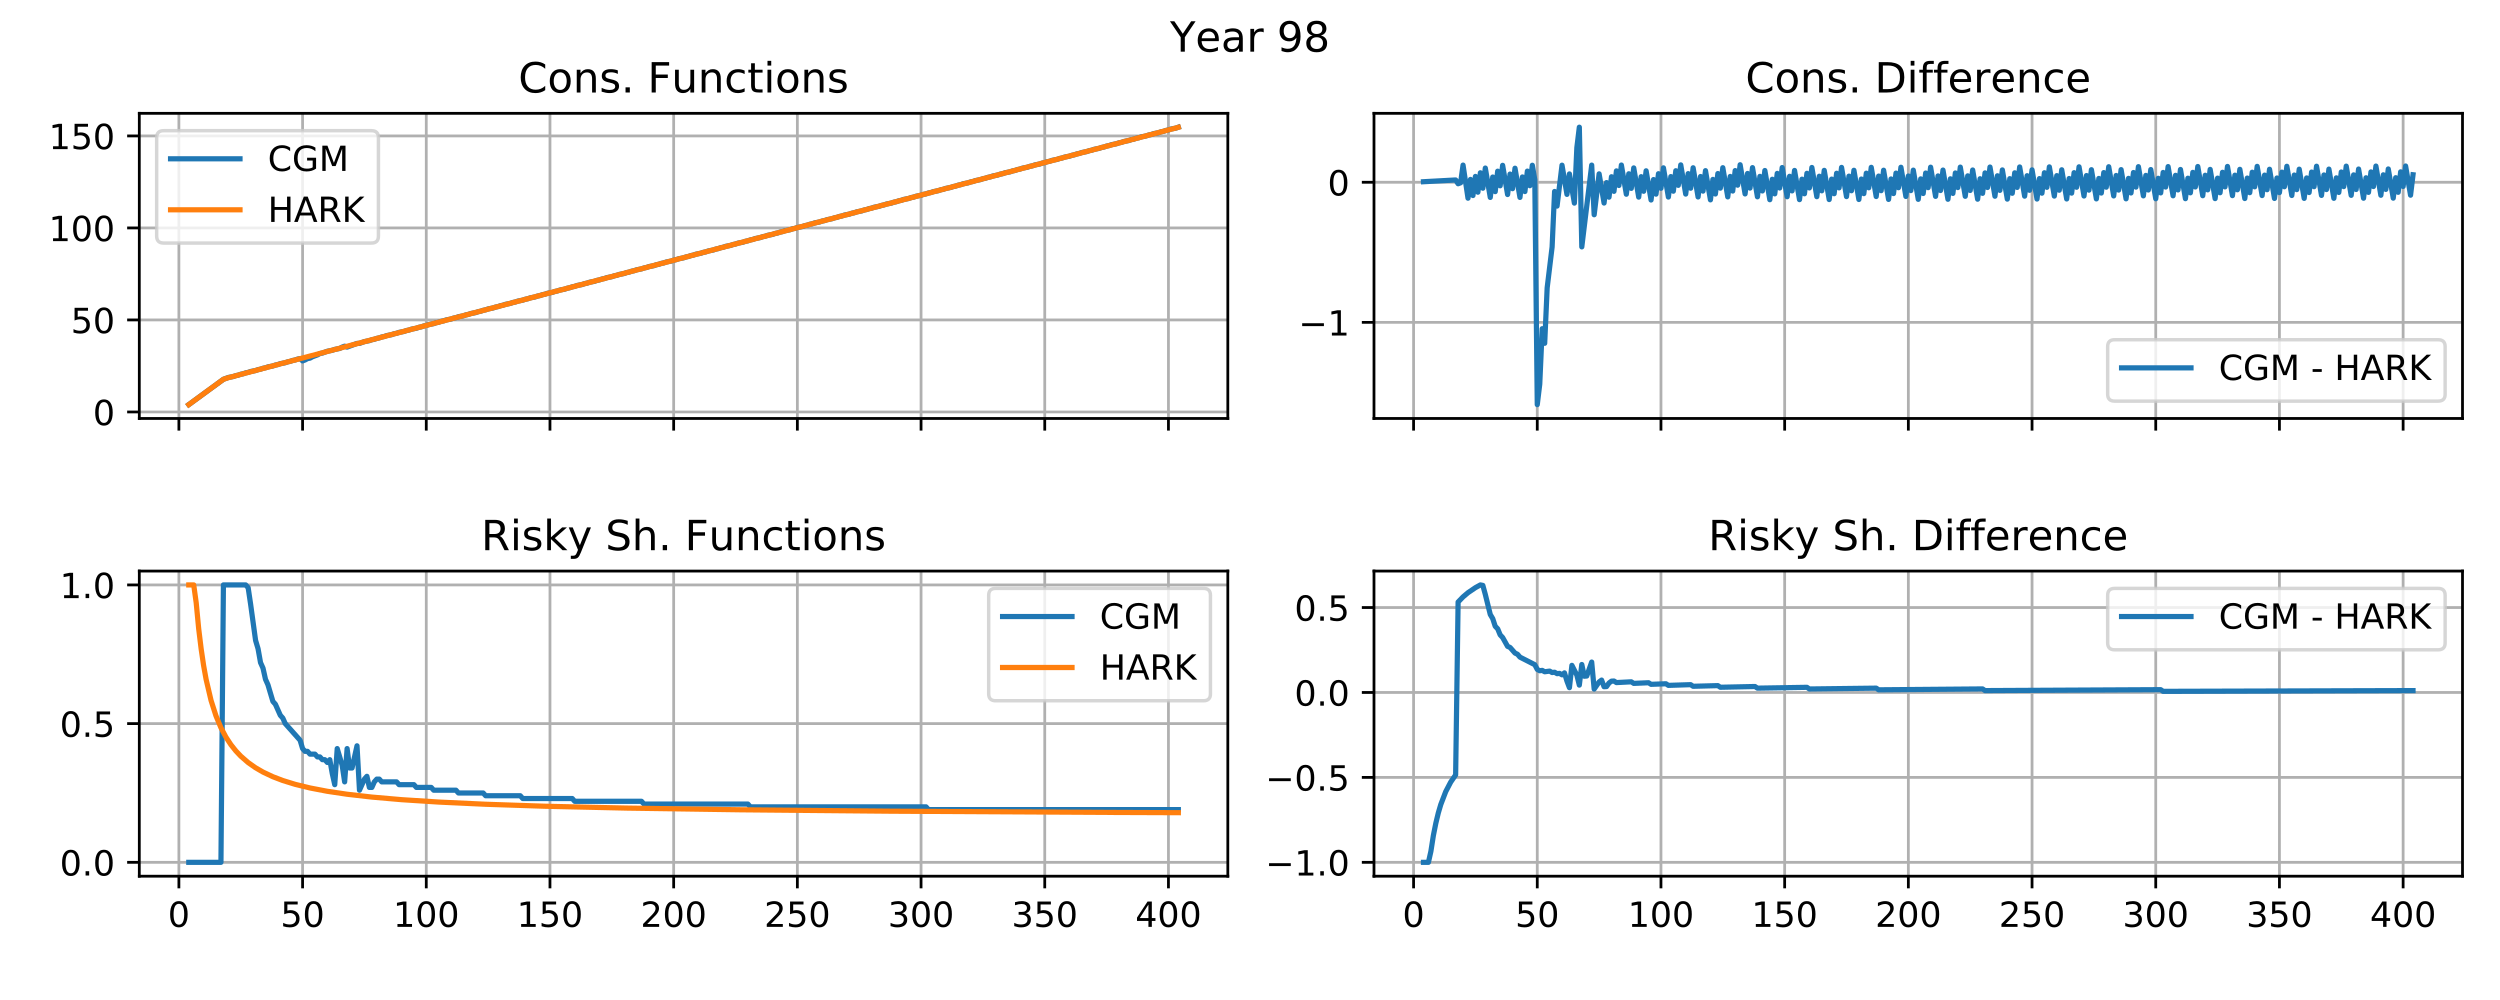 <?xml version="1.0" encoding="utf-8" standalone="no"?>
<!DOCTYPE svg PUBLIC "-//W3C//DTD SVG 1.1//EN"
  "http://www.w3.org/Graphics/SVG/1.1/DTD/svg11.dtd">
<!-- Created with matplotlib (https://matplotlib.org/) -->
<svg height="288pt" version="1.1" viewBox="0 0 720 288" width="720pt" xmlns="http://www.w3.org/2000/svg" xmlns:xlink="http://www.w3.org/1999/xlink">
 <defs>
  <style type="text/css">
*{stroke-linecap:butt;stroke-linejoin:round;}
  </style>
 </defs>
 <g id="figure_1">
  <g id="patch_1">
   <path d="M 0 288 
L 720 288 
L 720 0 
L 0 0 
z
" style="fill:#ffffff;"/>
  </g>
  <g id="axes_1">
   <g id="patch_2">
    <path d="M 40.12 120.522 
L 353.61 120.522 
L 353.61 32.64 
L 40.12 32.64 
z
" style="fill:#ffffff;"/>
   </g>
   <g id="matplotlib.axis_1">
    <g id="xtick_1">
     <g id="line2d_1">
      <path clip-path="url(#p047109a2dc)" d="M 51.52 120.522 
L 51.52 32.64 
" style="fill:none;stroke:#b0b0b0;stroke-linecap:square;stroke-width:0.8;"/>
     </g>
     <g id="line2d_2">
      <defs>
       <path d="M 0 0 
L 0 3.5 
" id="m74e72f7c84" style="stroke:#000000;stroke-width:0.8;"/>
      </defs>
      <g>
       <use style="stroke:#000000;stroke-width:0.8;" x="51.52" xlink:href="#m74e72f7c84" y="120.522"/>
      </g>
     </g>
    </g>
    <g id="xtick_2">
     <g id="line2d_3">
      <path clip-path="url(#p047109a2dc)" d="M 87.144 120.522 
L 87.144 32.64 
" style="fill:none;stroke:#b0b0b0;stroke-linecap:square;stroke-width:0.8;"/>
     </g>
     <g id="line2d_4">
      <g>
       <use style="stroke:#000000;stroke-width:0.8;" x="87.144" xlink:href="#m74e72f7c84" y="120.522"/>
      </g>
     </g>
    </g>
    <g id="xtick_3">
     <g id="line2d_5">
      <path clip-path="url(#p047109a2dc)" d="M 122.767 120.522 
L 122.767 32.64 
" style="fill:none;stroke:#b0b0b0;stroke-linecap:square;stroke-width:0.8;"/>
     </g>
     <g id="line2d_6">
      <g>
       <use style="stroke:#000000;stroke-width:0.8;" x="122.767" xlink:href="#m74e72f7c84" y="120.522"/>
      </g>
     </g>
    </g>
    <g id="xtick_4">
     <g id="line2d_7">
      <path clip-path="url(#p047109a2dc)" d="M 158.391 120.522 
L 158.391 32.64 
" style="fill:none;stroke:#b0b0b0;stroke-linecap:square;stroke-width:0.8;"/>
     </g>
     <g id="line2d_8">
      <g>
       <use style="stroke:#000000;stroke-width:0.8;" x="158.391" xlink:href="#m74e72f7c84" y="120.522"/>
      </g>
     </g>
    </g>
    <g id="xtick_5">
     <g id="line2d_9">
      <path clip-path="url(#p047109a2dc)" d="M 194.015 120.522 
L 194.015 32.64 
" style="fill:none;stroke:#b0b0b0;stroke-linecap:square;stroke-width:0.8;"/>
     </g>
     <g id="line2d_10">
      <g>
       <use style="stroke:#000000;stroke-width:0.8;" x="194.015" xlink:href="#m74e72f7c84" y="120.522"/>
      </g>
     </g>
    </g>
    <g id="xtick_6">
     <g id="line2d_11">
      <path clip-path="url(#p047109a2dc)" d="M 229.639 120.522 
L 229.639 32.64 
" style="fill:none;stroke:#b0b0b0;stroke-linecap:square;stroke-width:0.8;"/>
     </g>
     <g id="line2d_12">
      <g>
       <use style="stroke:#000000;stroke-width:0.8;" x="229.639" xlink:href="#m74e72f7c84" y="120.522"/>
      </g>
     </g>
    </g>
    <g id="xtick_7">
     <g id="line2d_13">
      <path clip-path="url(#p047109a2dc)" d="M 265.263 120.522 
L 265.263 32.64 
" style="fill:none;stroke:#b0b0b0;stroke-linecap:square;stroke-width:0.8;"/>
     </g>
     <g id="line2d_14">
      <g>
       <use style="stroke:#000000;stroke-width:0.8;" x="265.263" xlink:href="#m74e72f7c84" y="120.522"/>
      </g>
     </g>
    </g>
    <g id="xtick_8">
     <g id="line2d_15">
      <path clip-path="url(#p047109a2dc)" d="M 300.887 120.522 
L 300.887 32.64 
" style="fill:none;stroke:#b0b0b0;stroke-linecap:square;stroke-width:0.8;"/>
     </g>
     <g id="line2d_16">
      <g>
       <use style="stroke:#000000;stroke-width:0.8;" x="300.887" xlink:href="#m74e72f7c84" y="120.522"/>
      </g>
     </g>
    </g>
    <g id="xtick_9">
     <g id="line2d_17">
      <path clip-path="url(#p047109a2dc)" d="M 336.511 120.522 
L 336.511 32.64 
" style="fill:none;stroke:#b0b0b0;stroke-linecap:square;stroke-width:0.8;"/>
     </g>
     <g id="line2d_18">
      <g>
       <use style="stroke:#000000;stroke-width:0.8;" x="336.511" xlink:href="#m74e72f7c84" y="120.522"/>
      </g>
     </g>
    </g>
   </g>
   <g id="matplotlib.axis_2">
    <g id="ytick_1">
     <g id="line2d_19">
      <path clip-path="url(#p047109a2dc)" d="M 40.12 118.645 
L 353.61 118.645 
" style="fill:none;stroke:#b0b0b0;stroke-linecap:square;stroke-width:0.8;"/>
     </g>
     <g id="line2d_20">
      <defs>
       <path d="M 0 0 
L -3.5 0 
" id="m722cceafd7" style="stroke:#000000;stroke-width:0.8;"/>
      </defs>
      <g>
       <use style="stroke:#000000;stroke-width:0.8;" x="40.12" xlink:href="#m722cceafd7" y="118.645"/>
      </g>
     </g>
     <g id="text_1">
      <!-- 0 -->
      <defs>
       <path d="M 31.781 66.406 
Q 24.172 66.406 20.328 58.906 
Q 16.5 51.422 16.5 36.375 
Q 16.5 21.391 20.328 13.891 
Q 24.172 6.391 31.781 6.391 
Q 39.453 6.391 43.281 13.891 
Q 47.125 21.391 47.125 36.375 
Q 47.125 51.422 43.281 58.906 
Q 39.453 66.406 31.781 66.406 
z
M 31.781 74.219 
Q 44.047 74.219 50.516 64.516 
Q 56.984 54.828 56.984 36.375 
Q 56.984 17.969 50.516 8.266 
Q 44.047 -1.422 31.781 -1.422 
Q 19.531 -1.422 13.062 8.266 
Q 6.594 17.969 6.594 36.375 
Q 6.594 54.828 13.062 64.516 
Q 19.531 74.219 31.781 74.219 
z
" id="DejaVuSans-48"/>
      </defs>
      <g transform="translate(26.758 122.444)scale(0.1 -0.1)">
       <use xlink:href="#DejaVuSans-48"/>
      </g>
     </g>
    </g>
    <g id="ytick_2">
     <g id="line2d_21">
      <path clip-path="url(#p047109a2dc)" d="M 40.12 92.147 
L 353.61 92.147 
" style="fill:none;stroke:#b0b0b0;stroke-linecap:square;stroke-width:0.8;"/>
     </g>
     <g id="line2d_22">
      <g>
       <use style="stroke:#000000;stroke-width:0.8;" x="40.12" xlink:href="#m722cceafd7" y="92.147"/>
      </g>
     </g>
     <g id="text_2">
      <!-- 50 -->
      <defs>
       <path d="M 10.797 72.906 
L 49.516 72.906 
L 49.516 64.594 
L 19.828 64.594 
L 19.828 46.734 
Q 21.969 47.469 24.109 47.828 
Q 26.266 48.188 28.422 48.188 
Q 40.625 48.188 47.75 41.5 
Q 54.891 34.812 54.891 23.391 
Q 54.891 11.625 47.562 5.094 
Q 40.234 -1.422 26.906 -1.422 
Q 22.312 -1.422 17.547 -0.641 
Q 12.797 0.141 7.719 1.703 
L 7.719 11.625 
Q 12.109 9.234 16.797 8.062 
Q 21.484 6.891 26.703 6.891 
Q 35.156 6.891 40.078 11.328 
Q 45.016 15.766 45.016 23.391 
Q 45.016 31 40.078 35.438 
Q 35.156 39.891 26.703 39.891 
Q 22.75 39.891 18.812 39.016 
Q 14.891 38.141 10.797 36.281 
z
" id="DejaVuSans-53"/>
      </defs>
      <g transform="translate(20.395 95.946)scale(0.1 -0.1)">
       <use xlink:href="#DejaVuSans-53"/>
       <use x="63.623" xlink:href="#DejaVuSans-48"/>
      </g>
     </g>
    </g>
    <g id="ytick_3">
     <g id="line2d_23">
      <path clip-path="url(#p047109a2dc)" d="M 40.12 65.65 
L 353.61 65.65 
" style="fill:none;stroke:#b0b0b0;stroke-linecap:square;stroke-width:0.8;"/>
     </g>
     <g id="line2d_24">
      <g>
       <use style="stroke:#000000;stroke-width:0.8;" x="40.12" xlink:href="#m722cceafd7" y="65.65"/>
      </g>
     </g>
     <g id="text_3">
      <!-- 100 -->
      <defs>
       <path d="M 12.406 8.297 
L 28.516 8.297 
L 28.516 63.922 
L 10.984 60.406 
L 10.984 69.391 
L 28.422 72.906 
L 38.281 72.906 
L 38.281 8.297 
L 54.391 8.297 
L 54.391 0 
L 12.406 0 
z
" id="DejaVuSans-49"/>
      </defs>
      <g transform="translate(14.033 69.449)scale(0.1 -0.1)">
       <use xlink:href="#DejaVuSans-49"/>
       <use x="63.623" xlink:href="#DejaVuSans-48"/>
       <use x="127.246" xlink:href="#DejaVuSans-48"/>
      </g>
     </g>
    </g>
    <g id="ytick_4">
     <g id="line2d_25">
      <path clip-path="url(#p047109a2dc)" d="M 40.12 39.152 
L 353.61 39.152 
" style="fill:none;stroke:#b0b0b0;stroke-linecap:square;stroke-width:0.8;"/>
     </g>
     <g id="line2d_26">
      <g>
       <use style="stroke:#000000;stroke-width:0.8;" x="40.12" xlink:href="#m722cceafd7" y="39.152"/>
      </g>
     </g>
     <g id="text_4">
      <!-- 150 -->
      <g transform="translate(14.033 42.951)scale(0.1 -0.1)">
       <use xlink:href="#DejaVuSans-49"/>
       <use x="63.623" xlink:href="#DejaVuSans-53"/>
       <use x="127.246" xlink:href="#DejaVuSans-48"/>
      </g>
     </g>
    </g>
   </g>
   <g id="line2d_27">
    <path clip-path="url(#p047109a2dc)" d="M 54.37 116.525 
L 64.344 109.238 
L 65.769 108.708 
L 67.194 108.443 
L 67.907 108.178 
L 68.619 108.046 
L 69.332 107.781 
L 70.044 107.648 
L 70.757 107.383 
L 71.469 107.251 
L 72.181 106.986 
L 73.606 106.721 
L 74.319 106.456 
L 75.031 106.323 
L 75.744 106.058 
L 76.456 105.926 
L 77.169 105.661 
L 78.594 105.396 
L 79.306 105.131 
L 80.019 104.998 
L 80.731 104.733 
L 82.156 104.469 
L 82.869 104.204 
L 83.581 104.071 
L 84.294 103.806 
L 85.006 103.674 
L 85.719 103.409 
L 86.431 103.276 
L 87.144 103.939 
L 87.856 103.674 
L 88.568 103.276 
L 89.281 103.144 
L 89.993 102.746 
L 91.418 102.216 
L 92.131 101.819 
L 92.843 101.686 
L 94.268 101.156 
L 95.693 100.891 
L 96.406 100.626 
L 97.831 100.361 
L 98.543 99.964 
L 99.256 99.699 
L 99.968 99.964 
L 102.818 98.904 
L 103.53 98.904 
L 104.955 98.374 
L 106.38 98.109 
L 107.093 97.844 
L 107.805 97.712 
L 108.518 97.447 
L 109.23 97.314 
L 109.943 97.049 
L 110.655 96.917 
L 111.368 96.652 
L 112.793 96.387 
L 113.505 96.122 
L 114.218 95.989 
L 114.93 95.724 
L 116.355 95.459 
L 117.068 95.194 
L 117.78 95.062 
L 118.493 94.797 
L 119.917 94.532 
L 120.63 94.267 
L 121.342 94.134 
L 122.055 93.869 
L 122.767 93.737 
L 123.48 93.472 
L 124.905 93.207 
L 125.617 92.942 
L 126.33 92.81 
L 127.042 92.545 
L 127.755 92.412 
L 128.467 92.147 
L 129.892 91.882 
L 130.605 91.617 
L 131.317 91.485 
L 132.03 91.22 
L 133.455 90.955 
L 134.167 90.69 
L 134.879 90.557 
L 135.592 90.292 
L 137.017 90.027 
L 137.729 89.762 
L 138.442 89.63 
L 139.154 89.365 
L 139.867 89.232 
L 140.579 88.967 
L 142.004 88.702 
L 142.717 88.437 
L 143.429 88.305 
L 144.142 88.04 
L 144.854 87.908 
L 145.567 87.643 
L 146.992 87.378 
L 147.704 87.113 
L 148.417 86.98 
L 149.129 86.715 
L 150.554 86.45 
L 151.266 86.185 
L 151.979 86.053 
L 152.691 85.788 
L 154.116 85.523 
L 154.829 85.258 
L 155.541 85.125 
L 156.254 84.86 
L 156.966 84.728 
L 157.679 84.463 
L 159.104 84.198 
L 159.816 83.933 
L 160.529 83.8 
L 161.241 83.535 
L 162.666 83.27 
L 163.379 83.005 
L 164.091 82.873 
L 164.804 82.608 
L 165.516 82.475 
L 166.228 82.211 
L 167.653 81.946 
L 168.366 81.681 
L 169.078 81.548 
L 169.791 81.283 
L 171.216 81.018 
L 171.928 80.753 
L 172.641 80.621 
L 173.353 80.356 
L 174.066 80.223 
L 174.778 79.958 
L 176.203 79.693 
L 176.916 79.428 
L 177.628 79.296 
L 178.341 79.031 
L 179.766 78.766 
L 180.478 78.501 
L 181.19 78.368 
L 181.903 78.103 
L 182.615 77.971 
L 183.328 77.706 
L 184.753 77.441 
L 185.465 77.176 
L 186.178 77.043 
L 186.89 76.779 
L 188.315 76.514 
L 189.028 76.249 
L 189.74 76.116 
L 190.453 75.851 
L 191.165 75.719 
L 191.878 75.454 
L 193.303 75.189 
L 194.015 74.924 
L 194.728 74.791 
L 195.44 74.526 
L 196.865 74.261 
L 197.577 73.996 
L 198.29 73.864 
L 199.002 73.599 
L 199.715 73.466 
L 200.427 73.201 
L 201.852 72.936 
L 202.565 72.671 
L 203.277 72.539 
L 203.99 72.274 
L 205.415 72.009 
L 206.127 71.744 
L 206.84 71.611 
L 207.552 71.346 
L 208.265 71.214 
L 208.977 70.949 
L 210.402 70.684 
L 211.115 70.419 
L 211.827 70.287 
L 212.54 70.022 
L 213.964 69.757 
L 214.677 69.492 
L 215.389 69.359 
L 216.102 69.094 
L 216.814 68.962 
L 217.527 68.697 
L 218.952 68.432 
L 219.664 68.167 
L 220.377 68.034 
L 221.089 67.769 
L 222.514 67.504 
L 223.227 67.239 
L 223.939 67.107 
L 224.652 66.842 
L 225.364 66.709 
L 226.077 66.444 
L 227.502 66.179 
L 228.214 65.914 
L 228.926 65.782 
L 229.639 65.517 
L 231.064 65.252 
L 231.776 64.987 
L 232.489 64.855 
L 233.201 64.59 
L 233.914 64.457 
L 234.626 64.192 
L 236.051 63.927 
L 236.764 63.662 
L 237.476 63.53 
L 238.189 63.265 
L 239.614 63 
L 240.326 62.735 
L 241.039 62.602 
L 241.751 62.337 
L 242.464 62.205 
L 243.176 61.94 
L 244.601 61.675 
L 245.313 61.41 
L 246.026 61.277 
L 246.738 61.012 
L 248.163 60.747 
L 248.876 60.482 
L 249.588 60.35 
L 250.301 60.085 
L 251.013 59.953 
L 251.726 59.688 
L 253.151 59.423 
L 253.863 59.158 
L 254.576 59.025 
L 255.288 58.76 
L 256.713 58.495 
L 257.426 58.23 
L 258.138 58.098 
L 258.851 57.833 
L 259.563 57.7 
L 260.275 57.435 
L 261.7 57.17 
L 262.413 56.905 
L 263.125 56.773 
L 263.838 56.508 
L 265.263 56.243 
L 265.975 55.978 
L 266.688 55.845 
L 267.4 55.58 
L 268.113 55.448 
L 268.825 55.183 
L 270.25 54.918 
L 270.963 54.653 
L 271.675 54.521 
L 272.388 54.256 
L 273.813 53.991 
L 274.525 53.726 
L 275.238 53.593 
L 275.95 53.328 
L 276.662 53.196 
L 277.375 52.931 
L 278.8 52.666 
L 279.512 52.401 
L 280.225 52.268 
L 280.937 52.003 
L 282.362 51.738 
L 283.075 51.473 
L 283.787 51.341 
L 284.5 51.076 
L 285.212 50.943 
L 285.925 50.678 
L 287.35 50.413 
L 288.062 50.148 
L 288.775 50.016 
L 289.487 49.751 
L 290.912 49.486 
L 291.624 49.221 
L 292.337 49.088 
L 293.049 48.824 
L 293.762 48.691 
L 294.474 48.426 
L 295.899 48.161 
L 296.612 47.896 
L 297.324 47.764 
L 298.037 47.499 
L 299.462 47.234 
L 300.174 46.969 
L 300.887 46.836 
L 301.599 46.571 
L 302.312 46.439 
L 303.024 46.174 
L 304.449 45.909 
L 305.162 45.644 
L 305.874 45.511 
L 306.587 45.246 
L 308.011 44.981 
L 308.724 44.716 
L 309.436 44.584 
L 310.149 44.319 
L 310.861 44.186 
L 311.574 43.921 
L 312.999 43.656 
L 313.711 43.392 
L 314.424 43.259 
L 315.136 42.994 
L 316.561 42.729 
L 317.274 42.464 
L 317.986 42.332 
L 318.699 42.067 
L 319.411 41.934 
L 320.124 41.669 
L 321.549 41.404 
L 322.261 41.139 
L 322.973 41.007 
L 323.686 40.742 
L 325.111 40.477 
L 325.823 40.212 
L 326.536 40.079 
L 327.248 39.814 
L 327.961 39.682 
L 328.673 39.417 
L 330.098 39.152 
L 330.811 38.887 
L 331.523 38.754 
L 332.236 38.489 
L 333.661 38.224 
L 334.373 37.959 
L 335.086 37.827 
L 335.798 37.562 
L 336.511 37.43 
L 337.223 37.165 
L 338.648 36.9 
L 339.36 36.635 
L 339.36 36.635 
" style="fill:none;stroke:#1f77b4;stroke-linecap:square;stroke-width:1.5;"/>
   </g>
   <g id="line2d_28">
    <path clip-path="url(#p047109a2dc)" d="M 54.37 116.527 
L 64.344 109.232 
L 65.769 108.773 
L 80.019 104.974 
L 339.36 36.663 
L 339.36 36.663 
" style="fill:none;stroke:#ff7f0e;stroke-linecap:square;stroke-width:1.5;"/>
   </g>
   <g id="patch_3">
    <path d="M 40.12 120.522 
L 40.12 32.64 
" style="fill:none;stroke:#000000;stroke-linecap:square;stroke-linejoin:miter;stroke-width:0.8;"/>
   </g>
   <g id="patch_4">
    <path d="M 353.61 120.522 
L 353.61 32.64 
" style="fill:none;stroke:#000000;stroke-linecap:square;stroke-linejoin:miter;stroke-width:0.8;"/>
   </g>
   <g id="patch_5">
    <path d="M 40.12 120.522 
L 353.61 120.522 
" style="fill:none;stroke:#000000;stroke-linecap:square;stroke-linejoin:miter;stroke-width:0.8;"/>
   </g>
   <g id="patch_6">
    <path d="M 40.12 32.64 
L 353.61 32.64 
" style="fill:none;stroke:#000000;stroke-linecap:square;stroke-linejoin:miter;stroke-width:0.8;"/>
   </g>
   <g id="text_5">
    <!-- Cons. Functions -->
    <defs>
     <path d="M 64.406 67.281 
L 64.406 56.891 
Q 59.422 61.531 53.781 63.812 
Q 48.141 66.109 41.797 66.109 
Q 29.297 66.109 22.656 58.469 
Q 16.016 50.828 16.016 36.375 
Q 16.016 21.969 22.656 14.328 
Q 29.297 6.688 41.797 6.688 
Q 48.141 6.688 53.781 8.984 
Q 59.422 11.281 64.406 15.922 
L 64.406 5.609 
Q 59.234 2.094 53.438 0.328 
Q 47.656 -1.422 41.219 -1.422 
Q 24.656 -1.422 15.125 8.703 
Q 5.609 18.844 5.609 36.375 
Q 5.609 53.953 15.125 64.078 
Q 24.656 74.219 41.219 74.219 
Q 47.75 74.219 53.531 72.484 
Q 59.328 70.75 64.406 67.281 
z
" id="DejaVuSans-67"/>
     <path d="M 30.609 48.391 
Q 23.391 48.391 19.188 42.75 
Q 14.984 37.109 14.984 27.297 
Q 14.984 17.484 19.156 11.844 
Q 23.344 6.203 30.609 6.203 
Q 37.797 6.203 41.984 11.859 
Q 46.188 17.531 46.188 27.297 
Q 46.188 37.016 41.984 42.703 
Q 37.797 48.391 30.609 48.391 
z
M 30.609 56 
Q 42.328 56 49.016 48.375 
Q 55.719 40.766 55.719 27.297 
Q 55.719 13.875 49.016 6.219 
Q 42.328 -1.422 30.609 -1.422 
Q 18.844 -1.422 12.172 6.219 
Q 5.516 13.875 5.516 27.297 
Q 5.516 40.766 12.172 48.375 
Q 18.844 56 30.609 56 
z
" id="DejaVuSans-111"/>
     <path d="M 54.891 33.016 
L 54.891 0 
L 45.906 0 
L 45.906 32.719 
Q 45.906 40.484 42.875 44.328 
Q 39.844 48.188 33.797 48.188 
Q 26.516 48.188 22.312 43.547 
Q 18.109 38.922 18.109 30.906 
L 18.109 0 
L 9.078 0 
L 9.078 54.688 
L 18.109 54.688 
L 18.109 46.188 
Q 21.344 51.125 25.703 53.562 
Q 30.078 56 35.797 56 
Q 45.219 56 50.047 50.172 
Q 54.891 44.344 54.891 33.016 
z
" id="DejaVuSans-110"/>
     <path d="M 44.281 53.078 
L 44.281 44.578 
Q 40.484 46.531 36.375 47.5 
Q 32.281 48.484 27.875 48.484 
Q 21.188 48.484 17.844 46.438 
Q 14.5 44.391 14.5 40.281 
Q 14.5 37.156 16.891 35.375 
Q 19.281 33.594 26.516 31.984 
L 29.594 31.297 
Q 39.156 29.25 43.188 25.516 
Q 47.219 21.781 47.219 15.094 
Q 47.219 7.469 41.188 3.016 
Q 35.156 -1.422 24.609 -1.422 
Q 20.219 -1.422 15.453 -0.562 
Q 10.688 0.297 5.422 2 
L 5.422 11.281 
Q 10.406 8.688 15.234 7.391 
Q 20.062 6.109 24.812 6.109 
Q 31.156 6.109 34.562 8.281 
Q 37.984 10.453 37.984 14.406 
Q 37.984 18.062 35.516 20.016 
Q 33.062 21.969 24.703 23.781 
L 21.578 24.516 
Q 13.234 26.266 9.516 29.906 
Q 5.812 33.547 5.812 39.891 
Q 5.812 47.609 11.281 51.797 
Q 16.75 56 26.812 56 
Q 31.781 56 36.172 55.266 
Q 40.578 54.547 44.281 53.078 
z
" id="DejaVuSans-115"/>
     <path d="M 10.688 12.406 
L 21 12.406 
L 21 0 
L 10.688 0 
z
" id="DejaVuSans-46"/>
     <path id="DejaVuSans-32"/>
     <path d="M 9.812 72.906 
L 51.703 72.906 
L 51.703 64.594 
L 19.672 64.594 
L 19.672 43.109 
L 48.578 43.109 
L 48.578 34.812 
L 19.672 34.812 
L 19.672 0 
L 9.812 0 
z
" id="DejaVuSans-70"/>
     <path d="M 8.5 21.578 
L 8.5 54.688 
L 17.484 54.688 
L 17.484 21.922 
Q 17.484 14.156 20.5 10.266 
Q 23.531 6.391 29.594 6.391 
Q 36.859 6.391 41.078 11.031 
Q 45.312 15.672 45.312 23.688 
L 45.312 54.688 
L 54.297 54.688 
L 54.297 0 
L 45.312 0 
L 45.312 8.406 
Q 42.047 3.422 37.719 1 
Q 33.406 -1.422 27.688 -1.422 
Q 18.266 -1.422 13.375 4.438 
Q 8.5 10.297 8.5 21.578 
z
M 31.109 56 
z
" id="DejaVuSans-117"/>
     <path d="M 48.781 52.594 
L 48.781 44.188 
Q 44.969 46.297 41.141 47.344 
Q 37.312 48.391 33.406 48.391 
Q 24.656 48.391 19.812 42.844 
Q 14.984 37.312 14.984 27.297 
Q 14.984 17.281 19.812 11.734 
Q 24.656 6.203 33.406 6.203 
Q 37.312 6.203 41.141 7.25 
Q 44.969 8.297 48.781 10.406 
L 48.781 2.094 
Q 45.016 0.344 40.984 -0.531 
Q 36.969 -1.422 32.422 -1.422 
Q 20.062 -1.422 12.781 6.344 
Q 5.516 14.109 5.516 27.297 
Q 5.516 40.672 12.859 48.328 
Q 20.219 56 33.016 56 
Q 37.156 56 41.109 55.141 
Q 45.062 54.297 48.781 52.594 
z
" id="DejaVuSans-99"/>
     <path d="M 18.312 70.219 
L 18.312 54.688 
L 36.812 54.688 
L 36.812 47.703 
L 18.312 47.703 
L 18.312 18.016 
Q 18.312 11.328 20.141 9.422 
Q 21.969 7.516 27.594 7.516 
L 36.812 7.516 
L 36.812 0 
L 27.594 0 
Q 17.188 0 13.234 3.875 
Q 9.281 7.766 9.281 18.016 
L 9.281 47.703 
L 2.688 47.703 
L 2.688 54.688 
L 9.281 54.688 
L 9.281 70.219 
z
" id="DejaVuSans-116"/>
     <path d="M 9.422 54.688 
L 18.406 54.688 
L 18.406 0 
L 9.422 0 
z
M 9.422 75.984 
L 18.406 75.984 
L 18.406 64.594 
L 9.422 64.594 
z
" id="DejaVuSans-105"/>
    </defs>
    <g transform="translate(149.293 26.64)scale(0.12 -0.12)">
     <use xlink:href="#DejaVuSans-67"/>
     <use x="69.824" xlink:href="#DejaVuSans-111"/>
     <use x="131.006" xlink:href="#DejaVuSans-110"/>
     <use x="194.385" xlink:href="#DejaVuSans-115"/>
     <use x="246.484" xlink:href="#DejaVuSans-46"/>
     <use x="278.271" xlink:href="#DejaVuSans-32"/>
     <use x="310.059" xlink:href="#DejaVuSans-70"/>
     <use x="367.5" xlink:href="#DejaVuSans-117"/>
     <use x="430.879" xlink:href="#DejaVuSans-110"/>
     <use x="494.258" xlink:href="#DejaVuSans-99"/>
     <use x="549.238" xlink:href="#DejaVuSans-116"/>
     <use x="588.447" xlink:href="#DejaVuSans-105"/>
     <use x="616.23" xlink:href="#DejaVuSans-111"/>
     <use x="677.412" xlink:href="#DejaVuSans-110"/>
     <use x="740.791" xlink:href="#DejaVuSans-115"/>
    </g>
   </g>
   <g id="legend_1">
    <g id="patch_7">
     <path d="M 47.12 69.996 
L 106.987 69.996 
Q 108.987 69.996 108.987 67.996 
L 108.987 39.64 
Q 108.987 37.64 106.987 37.64 
L 47.12 37.64 
Q 45.12 37.64 45.12 39.64 
L 45.12 67.996 
Q 45.12 69.996 47.12 69.996 
z
" style="fill:#ffffff;opacity:0.8;stroke:#cccccc;stroke-linejoin:miter;"/>
    </g>
    <g id="line2d_29">
     <path d="M 49.12 45.738 
L 69.12 45.738 
" style="fill:none;stroke:#1f77b4;stroke-linecap:square;stroke-width:1.5;"/>
    </g>
    <g id="line2d_30"/>
    <g id="text_6">
     <!-- CGM -->
     <defs>
      <path d="M 59.516 10.406 
L 59.516 29.984 
L 43.406 29.984 
L 43.406 38.094 
L 69.281 38.094 
L 69.281 6.781 
Q 63.578 2.734 56.688 0.656 
Q 49.812 -1.422 42 -1.422 
Q 24.906 -1.422 15.25 8.562 
Q 5.609 18.562 5.609 36.375 
Q 5.609 54.25 15.25 64.234 
Q 24.906 74.219 42 74.219 
Q 49.125 74.219 55.547 72.453 
Q 61.969 70.703 67.391 67.281 
L 67.391 56.781 
Q 61.922 61.422 55.766 63.766 
Q 49.609 66.109 42.828 66.109 
Q 29.438 66.109 22.719 58.641 
Q 16.016 51.172 16.016 36.375 
Q 16.016 21.625 22.719 14.156 
Q 29.438 6.688 42.828 6.688 
Q 48.047 6.688 52.141 7.594 
Q 56.25 8.5 59.516 10.406 
z
" id="DejaVuSans-71"/>
      <path d="M 9.812 72.906 
L 24.516 72.906 
L 43.109 23.297 
L 61.812 72.906 
L 76.516 72.906 
L 76.516 0 
L 66.891 0 
L 66.891 64.016 
L 48.094 14.016 
L 38.188 14.016 
L 19.391 64.016 
L 19.391 0 
L 9.812 0 
z
" id="DejaVuSans-77"/>
     </defs>
     <g transform="translate(77.12 49.238)scale(0.1 -0.1)">
      <use xlink:href="#DejaVuSans-67"/>
      <use x="69.824" xlink:href="#DejaVuSans-71"/>
      <use x="147.314" xlink:href="#DejaVuSans-77"/>
     </g>
    </g>
    <g id="line2d_31">
     <path d="M 49.12 60.417 
L 69.12 60.417 
" style="fill:none;stroke:#ff7f0e;stroke-linecap:square;stroke-width:1.5;"/>
    </g>
    <g id="line2d_32"/>
    <g id="text_7">
     <!-- HARK -->
     <defs>
      <path d="M 9.812 72.906 
L 19.672 72.906 
L 19.672 43.016 
L 55.516 43.016 
L 55.516 72.906 
L 65.375 72.906 
L 65.375 0 
L 55.516 0 
L 55.516 34.719 
L 19.672 34.719 
L 19.672 0 
L 9.812 0 
z
" id="DejaVuSans-72"/>
      <path d="M 34.188 63.188 
L 20.797 26.906 
L 47.609 26.906 
z
M 28.609 72.906 
L 39.797 72.906 
L 67.578 0 
L 57.328 0 
L 50.688 18.703 
L 17.828 18.703 
L 11.188 0 
L 0.781 0 
z
" id="DejaVuSans-65"/>
      <path d="M 44.391 34.188 
Q 47.562 33.109 50.562 29.594 
Q 53.562 26.078 56.594 19.922 
L 66.609 0 
L 56 0 
L 46.688 18.703 
Q 43.062 26.031 39.672 28.422 
Q 36.281 30.812 30.422 30.812 
L 19.672 30.812 
L 19.672 0 
L 9.812 0 
L 9.812 72.906 
L 32.078 72.906 
Q 44.578 72.906 50.734 67.672 
Q 56.891 62.453 56.891 51.906 
Q 56.891 45.016 53.688 40.469 
Q 50.484 35.938 44.391 34.188 
z
M 19.672 64.797 
L 19.672 38.922 
L 32.078 38.922 
Q 39.203 38.922 42.844 42.219 
Q 46.484 45.516 46.484 51.906 
Q 46.484 58.297 42.844 61.547 
Q 39.203 64.797 32.078 64.797 
z
" id="DejaVuSans-82"/>
      <path d="M 9.812 72.906 
L 19.672 72.906 
L 19.672 42.094 
L 52.391 72.906 
L 65.094 72.906 
L 28.906 38.922 
L 67.672 0 
L 54.688 0 
L 19.672 35.109 
L 19.672 0 
L 9.812 0 
z
" id="DejaVuSans-75"/>
     </defs>
     <g transform="translate(77.12 63.917)scale(0.1 -0.1)">
      <use xlink:href="#DejaVuSans-72"/>
      <use x="75.195" xlink:href="#DejaVuSans-65"/>
      <use x="143.604" xlink:href="#DejaVuSans-82"/>
      <use x="213.086" xlink:href="#DejaVuSans-75"/>
     </g>
    </g>
   </g>
  </g>
  <g id="axes_2">
   <g id="patch_8">
    <path d="M 395.71 120.522 
L 709.2 120.522 
L 709.2 32.64 
L 395.71 32.64 
z
" style="fill:#ffffff;"/>
   </g>
   <g id="matplotlib.axis_3">
    <g id="xtick_10">
     <g id="line2d_33">
      <path clip-path="url(#p0938f57440)" d="M 407.11 120.522 
L 407.11 32.64 
" style="fill:none;stroke:#b0b0b0;stroke-linecap:square;stroke-width:0.8;"/>
     </g>
     <g id="line2d_34">
      <g>
       <use style="stroke:#000000;stroke-width:0.8;" x="407.11" xlink:href="#m74e72f7c84" y="120.522"/>
      </g>
     </g>
    </g>
    <g id="xtick_11">
     <g id="line2d_35">
      <path clip-path="url(#p0938f57440)" d="M 442.733 120.522 
L 442.733 32.64 
" style="fill:none;stroke:#b0b0b0;stroke-linecap:square;stroke-width:0.8;"/>
     </g>
     <g id="line2d_36">
      <g>
       <use style="stroke:#000000;stroke-width:0.8;" x="442.733" xlink:href="#m74e72f7c84" y="120.522"/>
      </g>
     </g>
    </g>
    <g id="xtick_12">
     <g id="line2d_37">
      <path clip-path="url(#p0938f57440)" d="M 478.357 120.522 
L 478.357 32.64 
" style="fill:none;stroke:#b0b0b0;stroke-linecap:square;stroke-width:0.8;"/>
     </g>
     <g id="line2d_38">
      <g>
       <use style="stroke:#000000;stroke-width:0.8;" x="478.357" xlink:href="#m74e72f7c84" y="120.522"/>
      </g>
     </g>
    </g>
    <g id="xtick_13">
     <g id="line2d_39">
      <path clip-path="url(#p0938f57440)" d="M 513.981 120.522 
L 513.981 32.64 
" style="fill:none;stroke:#b0b0b0;stroke-linecap:square;stroke-width:0.8;"/>
     </g>
     <g id="line2d_40">
      <g>
       <use style="stroke:#000000;stroke-width:0.8;" x="513.981" xlink:href="#m74e72f7c84" y="120.522"/>
      </g>
     </g>
    </g>
    <g id="xtick_14">
     <g id="line2d_41">
      <path clip-path="url(#p0938f57440)" d="M 549.605 120.522 
L 549.605 32.64 
" style="fill:none;stroke:#b0b0b0;stroke-linecap:square;stroke-width:0.8;"/>
     </g>
     <g id="line2d_42">
      <g>
       <use style="stroke:#000000;stroke-width:0.8;" x="549.605" xlink:href="#m74e72f7c84" y="120.522"/>
      </g>
     </g>
    </g>
    <g id="xtick_15">
     <g id="line2d_43">
      <path clip-path="url(#p0938f57440)" d="M 585.229 120.522 
L 585.229 32.64 
" style="fill:none;stroke:#b0b0b0;stroke-linecap:square;stroke-width:0.8;"/>
     </g>
     <g id="line2d_44">
      <g>
       <use style="stroke:#000000;stroke-width:0.8;" x="585.229" xlink:href="#m74e72f7c84" y="120.522"/>
      </g>
     </g>
    </g>
    <g id="xtick_16">
     <g id="line2d_45">
      <path clip-path="url(#p0938f57440)" d="M 620.853 120.522 
L 620.853 32.64 
" style="fill:none;stroke:#b0b0b0;stroke-linecap:square;stroke-width:0.8;"/>
     </g>
     <g id="line2d_46">
      <g>
       <use style="stroke:#000000;stroke-width:0.8;" x="620.853" xlink:href="#m74e72f7c84" y="120.522"/>
      </g>
     </g>
    </g>
    <g id="xtick_17">
     <g id="line2d_47">
      <path clip-path="url(#p0938f57440)" d="M 656.477 120.522 
L 656.477 32.64 
" style="fill:none;stroke:#b0b0b0;stroke-linecap:square;stroke-width:0.8;"/>
     </g>
     <g id="line2d_48">
      <g>
       <use style="stroke:#000000;stroke-width:0.8;" x="656.477" xlink:href="#m74e72f7c84" y="120.522"/>
      </g>
     </g>
    </g>
    <g id="xtick_18">
     <g id="line2d_49">
      <path clip-path="url(#p0938f57440)" d="M 692.101 120.522 
L 692.101 32.64 
" style="fill:none;stroke:#b0b0b0;stroke-linecap:square;stroke-width:0.8;"/>
     </g>
     <g id="line2d_50">
      <g>
       <use style="stroke:#000000;stroke-width:0.8;" x="692.101" xlink:href="#m74e72f7c84" y="120.522"/>
      </g>
     </g>
    </g>
   </g>
   <g id="matplotlib.axis_4">
    <g id="ytick_5">
     <g id="line2d_51">
      <path clip-path="url(#p0938f57440)" d="M 395.71 92.844 
L 709.2 92.844 
" style="fill:none;stroke:#b0b0b0;stroke-linecap:square;stroke-width:0.8;"/>
     </g>
     <g id="line2d_52">
      <g>
       <use style="stroke:#000000;stroke-width:0.8;" x="395.71" xlink:href="#m722cceafd7" y="92.844"/>
      </g>
     </g>
     <g id="text_8">
      <!-- −1 -->
      <defs>
       <path d="M 10.594 35.5 
L 73.188 35.5 
L 73.188 27.203 
L 10.594 27.203 
z
" id="DejaVuSans-8722"/>
      </defs>
      <g transform="translate(373.968 96.643)scale(0.1 -0.1)">
       <use xlink:href="#DejaVuSans-8722"/>
       <use x="83.789" xlink:href="#DejaVuSans-49"/>
      </g>
     </g>
    </g>
    <g id="ytick_6">
     <g id="line2d_53">
      <path clip-path="url(#p0938f57440)" d="M 395.71 52.493 
L 709.2 52.493 
" style="fill:none;stroke:#b0b0b0;stroke-linecap:square;stroke-width:0.8;"/>
     </g>
     <g id="line2d_54">
      <g>
       <use style="stroke:#000000;stroke-width:0.8;" x="395.71" xlink:href="#m722cceafd7" y="52.493"/>
      </g>
     </g>
     <g id="text_9">
      <!-- 0 -->
      <g transform="translate(382.348 56.292)scale(0.1 -0.1)">
       <use xlink:href="#DejaVuSans-48"/>
      </g>
     </g>
    </g>
   </g>
   <g id="line2d_55">
    <path clip-path="url(#p0938f57440)" d="M 409.96 52.337 
L 419.222 51.831 
L 419.934 52.92 
L 420.647 52.653 
L 421.359 47.549 
L 422.784 57.079 
L 423.497 51.676 
L 424.209 56.311 
L 424.922 50.811 
L 425.634 55.354 
L 426.347 49.764 
L 427.059 54.21 
L 427.771 48.403 
L 429.196 56.857 
L 429.909 50.988 
L 430.621 55.189 
L 431.334 49.303 
L 432.046 53.505 
L 432.759 47.618 
L 434.184 56.021 
L 434.896 50.135 
L 435.609 54.336 
L 436.321 48.45 
L 437.746 56.853 
L 438.459 50.967 
L 439.171 55.168 
L 439.884 49.282 
L 440.596 53.483 
L 441.309 47.597 
L 442.021 51.798 
L 442.733 116.527 
L 443.446 110.641 
L 444.158 94.666 
L 444.871 98.868 
L 445.583 82.894 
L 447.008 71.121 
L 447.721 55.147 
L 448.433 59.348 
L 449.858 47.576 
L 451.283 55.979 
L 451.996 50.092 
L 453.421 58.495 
L 454.133 42.521 
L 454.846 36.635 
L 455.558 71.1 
L 458.408 47.554 
L 459.12 61.844 
L 460.545 50.071 
L 461.97 58.474 
L 462.683 52.587 
L 463.395 56.789 
L 464.108 50.903 
L 464.82 55.104 
L 465.533 49.218 
L 466.245 53.419 
L 466.958 47.533 
L 468.383 55.936 
L 469.095 50.05 
L 469.808 54.251 
L 470.52 48.365 
L 471.945 56.768 
L 472.658 50.881 
L 473.37 55.083 
L 474.082 49.196 
L 475.507 57.599 
L 476.22 51.713 
L 476.932 55.915 
L 477.645 50.028 
L 478.357 54.23 
L 479.07 48.343 
L 480.495 56.746 
L 481.207 50.86 
L 481.92 55.061 
L 482.632 49.175 
L 483.345 53.377 
L 484.057 47.49 
L 485.482 55.893 
L 486.195 50.007 
L 486.907 54.208 
L 487.62 48.322 
L 489.045 56.725 
L 489.757 50.839 
L 490.469 55.04 
L 491.182 49.154 
L 492.607 57.557 
L 493.319 51.67 
L 494.032 55.872 
L 494.744 49.986 
L 495.457 54.187 
L 496.169 48.301 
L 497.594 56.704 
L 498.307 50.817 
L 499.019 55.019 
L 499.732 49.132 
L 500.444 53.334 
L 501.157 47.448 
L 502.582 55.851 
L 503.294 49.964 
L 504.007 54.166 
L 504.719 48.279 
L 506.144 56.682 
L 506.856 50.796 
L 507.569 54.997 
L 508.281 49.111 
L 509.706 57.514 
L 510.419 51.628 
L 511.131 55.829 
L 511.844 49.943 
L 512.556 54.144 
L 513.269 48.258 
L 514.694 56.661 
L 515.406 50.775 
L 516.119 54.976 
L 516.831 49.09 
L 518.256 57.493 
L 518.969 51.606 
L 519.681 55.808 
L 520.394 49.921 
L 521.106 54.123 
L 521.818 48.237 
L 523.243 56.64 
L 523.956 50.753 
L 524.668 54.955 
L 525.381 49.068 
L 526.806 57.471 
L 527.518 51.585 
L 528.231 55.787 
L 528.943 49.9 
L 529.656 54.102 
L 530.368 48.215 
L 531.793 56.618 
L 532.506 50.732 
L 533.218 54.933 
L 533.931 49.047 
L 535.356 57.45 
L 536.068 51.564 
L 536.78 55.765 
L 537.493 49.879 
L 538.205 54.08 
L 538.918 48.194 
L 540.343 56.597 
L 541.055 50.711 
L 541.768 54.912 
L 542.48 49.026 
L 543.905 57.429 
L 544.618 51.542 
L 545.33 55.744 
L 546.043 49.858 
L 546.755 54.059 
L 547.468 48.173 
L 548.893 56.576 
L 549.605 50.689 
L 550.318 54.891 
L 551.03 49.004 
L 552.455 57.407 
L 553.167 51.521 
L 553.88 55.723 
L 554.592 49.836 
L 555.305 54.038 
L 556.017 48.151 
L 557.442 56.554 
L 558.155 50.668 
L 558.867 54.869 
L 559.58 48.983 
L 561.005 57.386 
L 561.717 51.5 
L 562.43 55.701 
L 563.142 49.815 
L 563.855 54.016 
L 564.567 48.13 
L 565.992 56.533 
L 566.705 50.647 
L 567.417 54.848 
L 568.13 48.962 
L 569.554 57.365 
L 570.267 51.478 
L 570.979 55.68 
L 571.692 49.794 
L 572.404 53.995 
L 573.117 48.109 
L 574.542 56.512 
L 575.254 50.625 
L 575.967 54.827 
L 576.679 48.94 
L 578.104 57.343 
L 578.817 51.457 
L 579.529 55.659 
L 580.242 49.772 
L 580.954 53.974 
L 581.667 48.087 
L 583.092 56.49 
L 583.804 50.604 
L 584.516 54.805 
L 585.229 48.919 
L 586.654 57.322 
L 587.366 51.436 
L 588.079 55.637 
L 588.791 49.751 
L 589.504 53.952 
L 590.216 48.066 
L 591.641 56.469 
L 592.354 50.583 
L 593.066 54.784 
L 593.779 48.898 
L 595.204 57.301 
L 595.916 51.414 
L 596.629 55.616 
L 597.341 49.73 
L 598.054 53.931 
L 598.766 48.045 
L 600.191 56.448 
L 600.903 50.561 
L 601.616 54.763 
L 602.328 48.876 
L 603.753 57.279 
L 604.466 51.393 
L 605.178 55.595 
L 605.891 49.708 
L 606.603 53.91 
L 607.316 48.023 
L 608.741 56.426 
L 609.453 50.54 
L 610.166 54.741 
L 610.878 48.855 
L 612.303 57.258 
L 613.016 51.372 
L 613.728 55.573 
L 614.441 49.687 
L 615.153 53.888 
L 615.865 48.002 
L 617.29 56.405 
L 618.003 50.519 
L 618.715 54.72 
L 619.428 48.834 
L 620.853 57.237 
L 621.565 51.35 
L 622.278 55.552 
L 622.99 49.666 
L 623.703 53.867 
L 624.415 47.981 
L 625.84 56.384 
L 626.553 50.497 
L 627.265 54.699 
L 627.978 48.812 
L 629.403 57.215 
L 630.115 51.329 
L 630.827 55.531 
L 631.54 49.644 
L 632.252 53.846 
L 632.965 47.959 
L 634.39 56.362 
L 635.102 50.476 
L 635.815 54.677 
L 636.527 48.791 
L 637.952 57.194 
L 638.665 51.308 
L 639.377 55.509 
L 640.09 49.623 
L 640.802 53.824 
L 641.515 47.938 
L 642.94 56.341 
L 643.652 50.455 
L 644.365 54.656 
L 645.077 48.77 
L 646.502 57.173 
L 647.214 51.286 
L 647.927 55.488 
L 648.639 49.601 
L 649.352 53.803 
L 650.064 47.917 
L 651.489 56.32 
L 652.202 50.433 
L 652.914 54.635 
L 653.627 48.748 
L 655.052 57.151 
L 655.764 51.265 
L 656.477 55.467 
L 657.189 49.58 
L 657.902 53.782 
L 658.614 47.895 
L 660.039 56.298 
L 660.752 50.412 
L 661.464 54.613 
L 662.177 48.727 
L 663.601 57.13 
L 664.314 51.244 
L 665.026 55.445 
L 665.739 49.559 
L 666.451 53.76 
L 667.164 47.874 
L 668.589 56.277 
L 669.301 50.391 
L 670.014 54.592 
L 670.726 48.706 
L 672.151 57.109 
L 672.864 51.222 
L 673.576 55.424 
L 674.289 49.537 
L 675.001 53.739 
L 675.714 47.853 
L 677.139 56.256 
L 677.851 50.369 
L 678.563 54.571 
L 679.276 48.684 
L 680.701 57.087 
L 681.413 51.201 
L 682.126 55.403 
L 682.838 49.516 
L 683.551 53.718 
L 684.263 47.831 
L 685.688 56.234 
L 686.401 50.348 
L 687.113 54.549 
L 687.826 48.663 
L 689.251 57.066 
L 689.963 51.18 
L 690.676 55.381 
L 691.388 49.495 
L 692.101 53.696 
L 692.813 47.81 
L 694.238 56.213 
L 694.95 50.327 
L 694.95 50.327 
" style="fill:none;stroke:#1f77b4;stroke-linecap:square;stroke-width:1.5;"/>
   </g>
   <g id="patch_9">
    <path d="M 395.71 120.522 
L 395.71 32.64 
" style="fill:none;stroke:#000000;stroke-linecap:square;stroke-linejoin:miter;stroke-width:0.8;"/>
   </g>
   <g id="patch_10">
    <path d="M 709.2 120.522 
L 709.2 32.64 
" style="fill:none;stroke:#000000;stroke-linecap:square;stroke-linejoin:miter;stroke-width:0.8;"/>
   </g>
   <g id="patch_11">
    <path d="M 395.71 120.522 
L 709.2 120.522 
" style="fill:none;stroke:#000000;stroke-linecap:square;stroke-linejoin:miter;stroke-width:0.8;"/>
   </g>
   <g id="patch_12">
    <path d="M 395.71 32.64 
L 709.2 32.64 
" style="fill:none;stroke:#000000;stroke-linecap:square;stroke-linejoin:miter;stroke-width:0.8;"/>
   </g>
   <g id="text_10">
    <!-- Cons. Difference -->
    <defs>
     <path d="M 19.672 64.797 
L 19.672 8.109 
L 31.594 8.109 
Q 46.688 8.109 53.688 14.938 
Q 60.688 21.781 60.688 36.531 
Q 60.688 51.172 53.688 57.984 
Q 46.688 64.797 31.594 64.797 
z
M 9.812 72.906 
L 30.078 72.906 
Q 51.266 72.906 61.172 64.094 
Q 71.094 55.281 71.094 36.531 
Q 71.094 17.672 61.125 8.828 
Q 51.172 0 30.078 0 
L 9.812 0 
z
" id="DejaVuSans-68"/>
     <path d="M 37.109 75.984 
L 37.109 68.5 
L 28.516 68.5 
Q 23.688 68.5 21.797 66.547 
Q 19.922 64.594 19.922 59.516 
L 19.922 54.688 
L 34.719 54.688 
L 34.719 47.703 
L 19.922 47.703 
L 19.922 0 
L 10.891 0 
L 10.891 47.703 
L 2.297 47.703 
L 2.297 54.688 
L 10.891 54.688 
L 10.891 58.5 
Q 10.891 67.625 15.141 71.797 
Q 19.391 75.984 28.609 75.984 
z
" id="DejaVuSans-102"/>
     <path d="M 56.203 29.594 
L 56.203 25.203 
L 14.891 25.203 
Q 15.484 15.922 20.484 11.062 
Q 25.484 6.203 34.422 6.203 
Q 39.594 6.203 44.453 7.469 
Q 49.312 8.734 54.109 11.281 
L 54.109 2.781 
Q 49.266 0.734 44.188 -0.344 
Q 39.109 -1.422 33.891 -1.422 
Q 20.797 -1.422 13.156 6.188 
Q 5.516 13.812 5.516 26.812 
Q 5.516 40.234 12.766 48.109 
Q 20.016 56 32.328 56 
Q 43.359 56 49.781 48.891 
Q 56.203 41.797 56.203 29.594 
z
M 47.219 32.234 
Q 47.125 39.594 43.094 43.984 
Q 39.062 48.391 32.422 48.391 
Q 24.906 48.391 20.391 44.141 
Q 15.875 39.891 15.188 32.172 
z
" id="DejaVuSans-101"/>
     <path d="M 41.109 46.297 
Q 39.594 47.172 37.812 47.578 
Q 36.031 48 33.891 48 
Q 26.266 48 22.188 43.047 
Q 18.109 38.094 18.109 28.812 
L 18.109 0 
L 9.078 0 
L 9.078 54.688 
L 18.109 54.688 
L 18.109 46.188 
Q 20.953 51.172 25.484 53.578 
Q 30.031 56 36.531 56 
Q 37.453 56 38.578 55.875 
Q 39.703 55.766 41.062 55.516 
z
" id="DejaVuSans-114"/>
    </defs>
    <g transform="translate(502.699 26.64)scale(0.12 -0.12)">
     <use xlink:href="#DejaVuSans-67"/>
     <use x="69.824" xlink:href="#DejaVuSans-111"/>
     <use x="131.006" xlink:href="#DejaVuSans-110"/>
     <use x="194.385" xlink:href="#DejaVuSans-115"/>
     <use x="246.484" xlink:href="#DejaVuSans-46"/>
     <use x="278.271" xlink:href="#DejaVuSans-32"/>
     <use x="310.059" xlink:href="#DejaVuSans-68"/>
     <use x="387.061" xlink:href="#DejaVuSans-105"/>
     <use x="414.844" xlink:href="#DejaVuSans-102"/>
     <use x="450.049" xlink:href="#DejaVuSans-102"/>
     <use x="485.254" xlink:href="#DejaVuSans-101"/>
     <use x="546.777" xlink:href="#DejaVuSans-114"/>
     <use x="587.859" xlink:href="#DejaVuSans-101"/>
     <use x="649.383" xlink:href="#DejaVuSans-110"/>
     <use x="712.762" xlink:href="#DejaVuSans-99"/>
     <use x="767.742" xlink:href="#DejaVuSans-101"/>
    </g>
   </g>
   <g id="legend_2">
    <g id="patch_13">
     <path d="M 609.009 115.522 
L 702.2 115.522 
Q 704.2 115.522 704.2 113.522 
L 704.2 99.843 
Q 704.2 97.843 702.2 97.843 
L 609.009 97.843 
Q 607.009 97.843 607.009 99.843 
L 607.009 113.522 
Q 607.009 115.522 609.009 115.522 
z
" style="fill:#ffffff;opacity:0.8;stroke:#cccccc;stroke-linejoin:miter;"/>
    </g>
    <g id="line2d_56">
     <path d="M 611.009 105.942 
L 631.009 105.942 
" style="fill:none;stroke:#1f77b4;stroke-linecap:square;stroke-width:1.5;"/>
    </g>
    <g id="line2d_57"/>
    <g id="text_11">
     <!-- CGM - HARK -->
     <defs>
      <path d="M 4.891 31.391 
L 31.203 31.391 
L 31.203 23.391 
L 4.891 23.391 
z
" id="DejaVuSans-45"/>
     </defs>
     <g transform="translate(639.009 109.442)scale(0.1 -0.1)">
      <use xlink:href="#DejaVuSans-67"/>
      <use x="69.824" xlink:href="#DejaVuSans-71"/>
      <use x="147.314" xlink:href="#DejaVuSans-77"/>
      <use x="233.594" xlink:href="#DejaVuSans-32"/>
      <use x="265.381" xlink:href="#DejaVuSans-45"/>
      <use x="301.465" xlink:href="#DejaVuSans-32"/>
      <use x="333.252" xlink:href="#DejaVuSans-72"/>
      <use x="408.447" xlink:href="#DejaVuSans-65"/>
      <use x="476.855" xlink:href="#DejaVuSans-82"/>
      <use x="546.338" xlink:href="#DejaVuSans-75"/>
     </g>
    </g>
   </g>
  </g>
  <g id="axes_3">
   <g id="patch_14">
    <path d="M 40.12 252.344 
L 353.61 252.344 
L 353.61 164.462 
L 40.12 164.462 
z
" style="fill:#ffffff;"/>
   </g>
   <g id="matplotlib.axis_5">
    <g id="xtick_19">
     <g id="line2d_58">
      <path clip-path="url(#p351c9efc3a)" d="M 51.52 252.344 
L 51.52 164.462 
" style="fill:none;stroke:#b0b0b0;stroke-linecap:square;stroke-width:0.8;"/>
     </g>
     <g id="line2d_59">
      <g>
       <use style="stroke:#000000;stroke-width:0.8;" x="51.52" xlink:href="#m74e72f7c84" y="252.344"/>
      </g>
     </g>
     <g id="text_12">
      <!-- 0 -->
      <g transform="translate(48.338 266.942)scale(0.1 -0.1)">
       <use xlink:href="#DejaVuSans-48"/>
      </g>
     </g>
    </g>
    <g id="xtick_20">
     <g id="line2d_60">
      <path clip-path="url(#p351c9efc3a)" d="M 87.144 252.344 
L 87.144 164.462 
" style="fill:none;stroke:#b0b0b0;stroke-linecap:square;stroke-width:0.8;"/>
     </g>
     <g id="line2d_61">
      <g>
       <use style="stroke:#000000;stroke-width:0.8;" x="87.144" xlink:href="#m74e72f7c84" y="252.344"/>
      </g>
     </g>
     <g id="text_13">
      <!-- 50 -->
      <g transform="translate(80.781 266.942)scale(0.1 -0.1)">
       <use xlink:href="#DejaVuSans-53"/>
       <use x="63.623" xlink:href="#DejaVuSans-48"/>
      </g>
     </g>
    </g>
    <g id="xtick_21">
     <g id="line2d_62">
      <path clip-path="url(#p351c9efc3a)" d="M 122.767 252.344 
L 122.767 164.462 
" style="fill:none;stroke:#b0b0b0;stroke-linecap:square;stroke-width:0.8;"/>
     </g>
     <g id="line2d_63">
      <g>
       <use style="stroke:#000000;stroke-width:0.8;" x="122.767" xlink:href="#m74e72f7c84" y="252.344"/>
      </g>
     </g>
     <g id="text_14">
      <!-- 100 -->
      <g transform="translate(113.224 266.942)scale(0.1 -0.1)">
       <use xlink:href="#DejaVuSans-49"/>
       <use x="63.623" xlink:href="#DejaVuSans-48"/>
       <use x="127.246" xlink:href="#DejaVuSans-48"/>
      </g>
     </g>
    </g>
    <g id="xtick_22">
     <g id="line2d_64">
      <path clip-path="url(#p351c9efc3a)" d="M 158.391 252.344 
L 158.391 164.462 
" style="fill:none;stroke:#b0b0b0;stroke-linecap:square;stroke-width:0.8;"/>
     </g>
     <g id="line2d_65">
      <g>
       <use style="stroke:#000000;stroke-width:0.8;" x="158.391" xlink:href="#m74e72f7c84" y="252.344"/>
      </g>
     </g>
     <g id="text_15">
      <!-- 150 -->
      <g transform="translate(148.847 266.942)scale(0.1 -0.1)">
       <use xlink:href="#DejaVuSans-49"/>
       <use x="63.623" xlink:href="#DejaVuSans-53"/>
       <use x="127.246" xlink:href="#DejaVuSans-48"/>
      </g>
     </g>
    </g>
    <g id="xtick_23">
     <g id="line2d_66">
      <path clip-path="url(#p351c9efc3a)" d="M 194.015 252.344 
L 194.015 164.462 
" style="fill:none;stroke:#b0b0b0;stroke-linecap:square;stroke-width:0.8;"/>
     </g>
     <g id="line2d_67">
      <g>
       <use style="stroke:#000000;stroke-width:0.8;" x="194.015" xlink:href="#m74e72f7c84" y="252.344"/>
      </g>
     </g>
     <g id="text_16">
      <!-- 200 -->
      <defs>
       <path d="M 19.188 8.297 
L 53.609 8.297 
L 53.609 0 
L 7.328 0 
L 7.328 8.297 
Q 12.938 14.109 22.625 23.891 
Q 32.328 33.688 34.812 36.531 
Q 39.547 41.844 41.422 45.531 
Q 43.312 49.219 43.312 52.781 
Q 43.312 58.594 39.234 62.25 
Q 35.156 65.922 28.609 65.922 
Q 23.969 65.922 18.812 64.312 
Q 13.672 62.703 7.812 59.422 
L 7.812 69.391 
Q 13.766 71.781 18.938 73 
Q 24.125 74.219 28.422 74.219 
Q 39.75 74.219 46.484 68.547 
Q 53.219 62.891 53.219 53.422 
Q 53.219 48.922 51.531 44.891 
Q 49.859 40.875 45.406 35.406 
Q 44.188 33.984 37.641 27.219 
Q 31.109 20.453 19.188 8.297 
z
" id="DejaVuSans-50"/>
      </defs>
      <g transform="translate(184.471 266.942)scale(0.1 -0.1)">
       <use xlink:href="#DejaVuSans-50"/>
       <use x="63.623" xlink:href="#DejaVuSans-48"/>
       <use x="127.246" xlink:href="#DejaVuSans-48"/>
      </g>
     </g>
    </g>
    <g id="xtick_24">
     <g id="line2d_68">
      <path clip-path="url(#p351c9efc3a)" d="M 229.639 252.344 
L 229.639 164.462 
" style="fill:none;stroke:#b0b0b0;stroke-linecap:square;stroke-width:0.8;"/>
     </g>
     <g id="line2d_69">
      <g>
       <use style="stroke:#000000;stroke-width:0.8;" x="229.639" xlink:href="#m74e72f7c84" y="252.344"/>
      </g>
     </g>
     <g id="text_17">
      <!-- 250 -->
      <g transform="translate(220.095 266.942)scale(0.1 -0.1)">
       <use xlink:href="#DejaVuSans-50"/>
       <use x="63.623" xlink:href="#DejaVuSans-53"/>
       <use x="127.246" xlink:href="#DejaVuSans-48"/>
      </g>
     </g>
    </g>
    <g id="xtick_25">
     <g id="line2d_70">
      <path clip-path="url(#p351c9efc3a)" d="M 265.263 252.344 
L 265.263 164.462 
" style="fill:none;stroke:#b0b0b0;stroke-linecap:square;stroke-width:0.8;"/>
     </g>
     <g id="line2d_71">
      <g>
       <use style="stroke:#000000;stroke-width:0.8;" x="265.263" xlink:href="#m74e72f7c84" y="252.344"/>
      </g>
     </g>
     <g id="text_18">
      <!-- 300 -->
      <defs>
       <path d="M 40.578 39.312 
Q 47.656 37.797 51.625 33 
Q 55.609 28.219 55.609 21.188 
Q 55.609 10.406 48.188 4.484 
Q 40.766 -1.422 27.094 -1.422 
Q 22.516 -1.422 17.656 -0.516 
Q 12.797 0.391 7.625 2.203 
L 7.625 11.719 
Q 11.719 9.328 16.594 8.109 
Q 21.484 6.891 26.812 6.891 
Q 36.078 6.891 40.938 10.547 
Q 45.797 14.203 45.797 21.188 
Q 45.797 27.641 41.281 31.266 
Q 36.766 34.906 28.719 34.906 
L 20.219 34.906 
L 20.219 43.016 
L 29.109 43.016 
Q 36.375 43.016 40.234 45.922 
Q 44.094 48.828 44.094 54.297 
Q 44.094 59.906 40.109 62.906 
Q 36.141 65.922 28.719 65.922 
Q 24.656 65.922 20.016 65.031 
Q 15.375 64.156 9.812 62.312 
L 9.812 71.094 
Q 15.438 72.656 20.344 73.438 
Q 25.25 74.219 29.594 74.219 
Q 40.828 74.219 47.359 69.109 
Q 53.906 64.016 53.906 55.328 
Q 53.906 49.266 50.438 45.094 
Q 46.969 40.922 40.578 39.312 
z
" id="DejaVuSans-51"/>
      </defs>
      <g transform="translate(255.719 266.942)scale(0.1 -0.1)">
       <use xlink:href="#DejaVuSans-51"/>
       <use x="63.623" xlink:href="#DejaVuSans-48"/>
       <use x="127.246" xlink:href="#DejaVuSans-48"/>
      </g>
     </g>
    </g>
    <g id="xtick_26">
     <g id="line2d_72">
      <path clip-path="url(#p351c9efc3a)" d="M 300.887 252.344 
L 300.887 164.462 
" style="fill:none;stroke:#b0b0b0;stroke-linecap:square;stroke-width:0.8;"/>
     </g>
     <g id="line2d_73">
      <g>
       <use style="stroke:#000000;stroke-width:0.8;" x="300.887" xlink:href="#m74e72f7c84" y="252.344"/>
      </g>
     </g>
     <g id="text_19">
      <!-- 350 -->
      <g transform="translate(291.343 266.942)scale(0.1 -0.1)">
       <use xlink:href="#DejaVuSans-51"/>
       <use x="63.623" xlink:href="#DejaVuSans-53"/>
       <use x="127.246" xlink:href="#DejaVuSans-48"/>
      </g>
     </g>
    </g>
    <g id="xtick_27">
     <g id="line2d_74">
      <path clip-path="url(#p351c9efc3a)" d="M 336.511 252.344 
L 336.511 164.462 
" style="fill:none;stroke:#b0b0b0;stroke-linecap:square;stroke-width:0.8;"/>
     </g>
     <g id="line2d_75">
      <g>
       <use style="stroke:#000000;stroke-width:0.8;" x="336.511" xlink:href="#m74e72f7c84" y="252.344"/>
      </g>
     </g>
     <g id="text_20">
      <!-- 400 -->
      <defs>
       <path d="M 37.797 64.312 
L 12.891 25.391 
L 37.797 25.391 
z
M 35.203 72.906 
L 47.609 72.906 
L 47.609 25.391 
L 58.016 25.391 
L 58.016 17.188 
L 47.609 17.188 
L 47.609 0 
L 37.797 0 
L 37.797 17.188 
L 4.891 17.188 
L 4.891 26.703 
z
" id="DejaVuSans-52"/>
      </defs>
      <g transform="translate(326.967 266.942)scale(0.1 -0.1)">
       <use xlink:href="#DejaVuSans-52"/>
       <use x="63.623" xlink:href="#DejaVuSans-48"/>
       <use x="127.246" xlink:href="#DejaVuSans-48"/>
      </g>
     </g>
    </g>
   </g>
   <g id="matplotlib.axis_6">
    <g id="ytick_7">
     <g id="line2d_76">
      <path clip-path="url(#p351c9efc3a)" d="M 40.12 248.349 
L 353.61 248.349 
" style="fill:none;stroke:#b0b0b0;stroke-linecap:square;stroke-width:0.8;"/>
     </g>
     <g id="line2d_77">
      <g>
       <use style="stroke:#000000;stroke-width:0.8;" x="40.12" xlink:href="#m722cceafd7" y="248.349"/>
      </g>
     </g>
     <g id="text_21">
      <!-- 0.0 -->
      <g transform="translate(17.217 252.149)scale(0.1 -0.1)">
       <use xlink:href="#DejaVuSans-48"/>
       <use x="63.623" xlink:href="#DejaVuSans-46"/>
       <use x="95.41" xlink:href="#DejaVuSans-48"/>
      </g>
     </g>
    </g>
    <g id="ytick_8">
     <g id="line2d_78">
      <path clip-path="url(#p351c9efc3a)" d="M 40.12 208.403 
L 353.61 208.403 
" style="fill:none;stroke:#b0b0b0;stroke-linecap:square;stroke-width:0.8;"/>
     </g>
     <g id="line2d_79">
      <g>
       <use style="stroke:#000000;stroke-width:0.8;" x="40.12" xlink:href="#m722cceafd7" y="208.403"/>
      </g>
     </g>
     <g id="text_22">
      <!-- 0.5 -->
      <g transform="translate(17.217 212.202)scale(0.1 -0.1)">
       <use xlink:href="#DejaVuSans-48"/>
       <use x="63.623" xlink:href="#DejaVuSans-46"/>
       <use x="95.41" xlink:href="#DejaVuSans-53"/>
      </g>
     </g>
    </g>
    <g id="ytick_9">
     <g id="line2d_80">
      <path clip-path="url(#p351c9efc3a)" d="M 40.12 168.457 
L 353.61 168.457 
" style="fill:none;stroke:#b0b0b0;stroke-linecap:square;stroke-width:0.8;"/>
     </g>
     <g id="line2d_81">
      <g>
       <use style="stroke:#000000;stroke-width:0.8;" x="40.12" xlink:href="#m722cceafd7" y="168.457"/>
      </g>
     </g>
     <g id="text_23">
      <!-- 1.0 -->
      <g transform="translate(17.217 172.256)scale(0.1 -0.1)">
       <use xlink:href="#DejaVuSans-49"/>
       <use x="63.623" xlink:href="#DejaVuSans-46"/>
       <use x="95.41" xlink:href="#DejaVuSans-48"/>
      </g>
     </g>
    </g>
   </g>
   <g id="line2d_82">
    <path clip-path="url(#p351c9efc3a)" d="M 54.37 248.349 
L 63.632 248.349 
L 64.344 168.457 
L 70.757 168.457 
L 71.469 169.256 
L 72.181 174.049 
L 73.606 184.435 
L 74.319 186.832 
L 75.031 190.827 
L 75.744 192.425 
L 76.456 195.62 
L 77.169 197.218 
L 78.594 202.012 
L 79.306 202.811 
L 80.731 206.006 
L 81.444 206.805 
L 82.156 208.403 
L 86.431 213.197 
L 87.144 215.594 
L 87.856 216.392 
L 88.568 216.392 
L 89.281 217.191 
L 90.706 217.191 
L 91.418 217.99 
L 92.131 217.99 
L 92.843 218.789 
L 93.556 218.789 
L 94.268 219.588 
L 94.981 218.789 
L 95.693 222.784 
L 96.406 225.98 
L 97.118 215.594 
L 98.543 220.387 
L 99.256 225.181 
L 99.968 215.594 
L 100.681 221.186 
L 101.393 221.186 
L 102.818 214.795 
L 103.53 227.577 
L 104.955 224.382 
L 105.668 223.583 
L 106.38 226.778 
L 107.093 226.778 
L 107.805 225.181 
L 108.518 224.382 
L 109.23 224.382 
L 109.943 225.181 
L 114.218 225.181 
L 114.93 225.98 
L 119.205 225.98 
L 119.917 226.778 
L 124.192 226.778 
L 124.905 227.577 
L 131.317 227.577 
L 132.03 228.376 
L 139.154 228.376 
L 139.867 229.175 
L 149.841 229.175 
L 150.554 229.974 
L 164.804 229.974 
L 165.516 230.773 
L 184.753 230.773 
L 185.465 231.572 
L 215.389 231.572 
L 216.102 232.371 
L 266.688 232.371 
L 267.4 233.17 
L 339.36 233.17 
L 339.36 233.17 
" style="fill:none;stroke:#1f77b4;stroke-linecap:square;stroke-width:1.5;"/>
   </g>
   <g id="line2d_83">
    <path clip-path="url(#p351c9efc3a)" d="M 54.37 168.457 
L 55.794 168.457 
L 56.507 173.613 
L 57.219 181.05 
L 57.932 186.88 
L 58.644 191.701 
L 59.357 195.648 
L 60.782 201.722 
L 62.207 206.176 
L 63.632 209.582 
L 65.057 212.271 
L 66.482 214.448 
L 67.907 216.247 
L 69.332 217.757 
L 71.469 219.619 
L 73.606 221.119 
L 75.744 222.356 
L 78.594 223.699 
L 81.444 224.789 
L 85.006 225.889 
L 89.281 226.934 
L 94.268 227.891 
L 99.968 228.742 
L 107.093 229.56 
L 115.643 230.304 
L 126.33 230.993 
L 139.867 231.626 
L 156.966 232.194 
L 180.478 232.73 
L 213.252 233.216 
L 256.713 233.622 
L 320.836 233.98 
L 339.36 234.054 
L 339.36 234.054 
" style="fill:none;stroke:#ff7f0e;stroke-linecap:square;stroke-width:1.5;"/>
   </g>
   <g id="patch_15">
    <path d="M 40.12 252.344 
L 40.12 164.462 
" style="fill:none;stroke:#000000;stroke-linecap:square;stroke-linejoin:miter;stroke-width:0.8;"/>
   </g>
   <g id="patch_16">
    <path d="M 353.61 252.344 
L 353.61 164.462 
" style="fill:none;stroke:#000000;stroke-linecap:square;stroke-linejoin:miter;stroke-width:0.8;"/>
   </g>
   <g id="patch_17">
    <path d="M 40.12 252.344 
L 353.61 252.344 
" style="fill:none;stroke:#000000;stroke-linecap:square;stroke-linejoin:miter;stroke-width:0.8;"/>
   </g>
   <g id="patch_18">
    <path d="M 40.12 164.462 
L 353.61 164.462 
" style="fill:none;stroke:#000000;stroke-linecap:square;stroke-linejoin:miter;stroke-width:0.8;"/>
   </g>
   <g id="text_24">
    <!-- Risky Sh. Functions -->
    <defs>
     <path d="M 9.078 75.984 
L 18.109 75.984 
L 18.109 31.109 
L 44.922 54.688 
L 56.391 54.688 
L 27.391 29.109 
L 57.625 0 
L 45.906 0 
L 18.109 26.703 
L 18.109 0 
L 9.078 0 
z
" id="DejaVuSans-107"/>
     <path d="M 32.172 -5.078 
Q 28.375 -14.844 24.75 -17.812 
Q 21.141 -20.797 15.094 -20.797 
L 7.906 -20.797 
L 7.906 -13.281 
L 13.188 -13.281 
Q 16.891 -13.281 18.938 -11.516 
Q 21 -9.766 23.484 -3.219 
L 25.094 0.875 
L 2.984 54.688 
L 12.5 54.688 
L 29.594 11.922 
L 46.688 54.688 
L 56.203 54.688 
z
" id="DejaVuSans-121"/>
     <path d="M 53.516 70.516 
L 53.516 60.891 
Q 47.906 63.578 42.922 64.891 
Q 37.938 66.219 33.297 66.219 
Q 25.25 66.219 20.875 63.094 
Q 16.5 59.969 16.5 54.203 
Q 16.5 49.359 19.406 46.891 
Q 22.312 44.438 30.422 42.922 
L 36.375 41.703 
Q 47.406 39.594 52.656 34.297 
Q 57.906 29 57.906 20.125 
Q 57.906 9.516 50.797 4.047 
Q 43.703 -1.422 29.984 -1.422 
Q 24.812 -1.422 18.969 -0.25 
Q 13.141 0.922 6.891 3.219 
L 6.891 13.375 
Q 12.891 10.016 18.656 8.297 
Q 24.422 6.594 29.984 6.594 
Q 38.422 6.594 43.016 9.906 
Q 47.609 13.234 47.609 19.391 
Q 47.609 24.75 44.312 27.781 
Q 41.016 30.812 33.5 32.328 
L 27.484 33.5 
Q 16.453 35.688 11.516 40.375 
Q 6.594 45.062 6.594 53.422 
Q 6.594 63.094 13.406 68.656 
Q 20.219 74.219 32.172 74.219 
Q 37.312 74.219 42.625 73.281 
Q 47.953 72.359 53.516 70.516 
z
" id="DejaVuSans-83"/>
     <path d="M 54.891 33.016 
L 54.891 0 
L 45.906 0 
L 45.906 32.719 
Q 45.906 40.484 42.875 44.328 
Q 39.844 48.188 33.797 48.188 
Q 26.516 48.188 22.312 43.547 
Q 18.109 38.922 18.109 30.906 
L 18.109 0 
L 9.078 0 
L 9.078 75.984 
L 18.109 75.984 
L 18.109 46.188 
Q 21.344 51.125 25.703 53.562 
Q 30.078 56 35.797 56 
Q 45.219 56 50.047 50.172 
Q 54.891 44.344 54.891 33.016 
z
" id="DejaVuSans-104"/>
    </defs>
    <g transform="translate(138.58 158.462)scale(0.12 -0.12)">
     <use xlink:href="#DejaVuSans-82"/>
     <use x="69.482" xlink:href="#DejaVuSans-105"/>
     <use x="97.266" xlink:href="#DejaVuSans-115"/>
     <use x="149.365" xlink:href="#DejaVuSans-107"/>
     <use x="207.229" xlink:href="#DejaVuSans-121"/>
     <use x="266.408" xlink:href="#DejaVuSans-32"/>
     <use x="298.195" xlink:href="#DejaVuSans-83"/>
     <use x="361.672" xlink:href="#DejaVuSans-104"/>
     <use x="425.051" xlink:href="#DejaVuSans-46"/>
     <use x="456.838" xlink:href="#DejaVuSans-32"/>
     <use x="488.625" xlink:href="#DejaVuSans-70"/>
     <use x="546.066" xlink:href="#DejaVuSans-117"/>
     <use x="609.445" xlink:href="#DejaVuSans-110"/>
     <use x="672.824" xlink:href="#DejaVuSans-99"/>
     <use x="727.805" xlink:href="#DejaVuSans-116"/>
     <use x="767.014" xlink:href="#DejaVuSans-105"/>
     <use x="794.797" xlink:href="#DejaVuSans-111"/>
     <use x="855.979" xlink:href="#DejaVuSans-110"/>
     <use x="919.357" xlink:href="#DejaVuSans-115"/>
    </g>
   </g>
   <g id="legend_3">
    <g id="patch_19">
     <path d="M 286.743 201.819 
L 346.61 201.819 
Q 348.61 201.819 348.61 199.819 
L 348.61 171.462 
Q 348.61 169.462 346.61 169.462 
L 286.743 169.462 
Q 284.743 169.462 284.743 171.462 
L 284.743 199.819 
Q 284.743 201.819 286.743 201.819 
z
" style="fill:#ffffff;opacity:0.8;stroke:#cccccc;stroke-linejoin:miter;"/>
    </g>
    <g id="line2d_84">
     <path d="M 288.743 177.561 
L 308.743 177.561 
" style="fill:none;stroke:#1f77b4;stroke-linecap:square;stroke-width:1.5;"/>
    </g>
    <g id="line2d_85"/>
    <g id="text_25">
     <!-- CGM -->
     <g transform="translate(316.743 181.061)scale(0.1 -0.1)">
      <use xlink:href="#DejaVuSans-67"/>
      <use x="69.824" xlink:href="#DejaVuSans-71"/>
      <use x="147.314" xlink:href="#DejaVuSans-77"/>
     </g>
    </g>
    <g id="line2d_86">
     <path d="M 288.743 192.239 
L 308.743 192.239 
" style="fill:none;stroke:#ff7f0e;stroke-linecap:square;stroke-width:1.5;"/>
    </g>
    <g id="line2d_87"/>
    <g id="text_26">
     <!-- HARK -->
     <g transform="translate(316.743 195.739)scale(0.1 -0.1)">
      <use xlink:href="#DejaVuSans-72"/>
      <use x="75.195" xlink:href="#DejaVuSans-65"/>
      <use x="143.604" xlink:href="#DejaVuSans-82"/>
      <use x="213.086" xlink:href="#DejaVuSans-75"/>
     </g>
    </g>
   </g>
  </g>
  <g id="axes_4">
   <g id="patch_20">
    <path d="M 395.71 252.344 
L 709.2 252.344 
L 709.2 164.462 
L 395.71 164.462 
z
" style="fill:#ffffff;"/>
   </g>
   <g id="matplotlib.axis_7">
    <g id="xtick_28">
     <g id="line2d_88">
      <path clip-path="url(#p0c9647ab26)" d="M 407.11 252.344 
L 407.11 164.462 
" style="fill:none;stroke:#b0b0b0;stroke-linecap:square;stroke-width:0.8;"/>
     </g>
     <g id="line2d_89">
      <g>
       <use style="stroke:#000000;stroke-width:0.8;" x="407.11" xlink:href="#m74e72f7c84" y="252.344"/>
      </g>
     </g>
     <g id="text_27">
      <!-- 0 -->
      <g transform="translate(403.928 266.942)scale(0.1 -0.1)">
       <use xlink:href="#DejaVuSans-48"/>
      </g>
     </g>
    </g>
    <g id="xtick_29">
     <g id="line2d_90">
      <path clip-path="url(#p0c9647ab26)" d="M 442.733 252.344 
L 442.733 164.462 
" style="fill:none;stroke:#b0b0b0;stroke-linecap:square;stroke-width:0.8;"/>
     </g>
     <g id="line2d_91">
      <g>
       <use style="stroke:#000000;stroke-width:0.8;" x="442.733" xlink:href="#m74e72f7c84" y="252.344"/>
      </g>
     </g>
     <g id="text_28">
      <!-- 50 -->
      <g transform="translate(436.371 266.942)scale(0.1 -0.1)">
       <use xlink:href="#DejaVuSans-53"/>
       <use x="63.623" xlink:href="#DejaVuSans-48"/>
      </g>
     </g>
    </g>
    <g id="xtick_30">
     <g id="line2d_92">
      <path clip-path="url(#p0c9647ab26)" d="M 478.357 252.344 
L 478.357 164.462 
" style="fill:none;stroke:#b0b0b0;stroke-linecap:square;stroke-width:0.8;"/>
     </g>
     <g id="line2d_93">
      <g>
       <use style="stroke:#000000;stroke-width:0.8;" x="478.357" xlink:href="#m74e72f7c84" y="252.344"/>
      </g>
     </g>
     <g id="text_29">
      <!-- 100 -->
      <g transform="translate(468.814 266.942)scale(0.1 -0.1)">
       <use xlink:href="#DejaVuSans-49"/>
       <use x="63.623" xlink:href="#DejaVuSans-48"/>
       <use x="127.246" xlink:href="#DejaVuSans-48"/>
      </g>
     </g>
    </g>
    <g id="xtick_31">
     <g id="line2d_94">
      <path clip-path="url(#p0c9647ab26)" d="M 513.981 252.344 
L 513.981 164.462 
" style="fill:none;stroke:#b0b0b0;stroke-linecap:square;stroke-width:0.8;"/>
     </g>
     <g id="line2d_95">
      <g>
       <use style="stroke:#000000;stroke-width:0.8;" x="513.981" xlink:href="#m74e72f7c84" y="252.344"/>
      </g>
     </g>
     <g id="text_30">
      <!-- 150 -->
      <g transform="translate(504.437 266.942)scale(0.1 -0.1)">
       <use xlink:href="#DejaVuSans-49"/>
       <use x="63.623" xlink:href="#DejaVuSans-53"/>
       <use x="127.246" xlink:href="#DejaVuSans-48"/>
      </g>
     </g>
    </g>
    <g id="xtick_32">
     <g id="line2d_96">
      <path clip-path="url(#p0c9647ab26)" d="M 549.605 252.344 
L 549.605 164.462 
" style="fill:none;stroke:#b0b0b0;stroke-linecap:square;stroke-width:0.8;"/>
     </g>
     <g id="line2d_97">
      <g>
       <use style="stroke:#000000;stroke-width:0.8;" x="549.605" xlink:href="#m74e72f7c84" y="252.344"/>
      </g>
     </g>
     <g id="text_31">
      <!-- 200 -->
      <g transform="translate(540.061 266.942)scale(0.1 -0.1)">
       <use xlink:href="#DejaVuSans-50"/>
       <use x="63.623" xlink:href="#DejaVuSans-48"/>
       <use x="127.246" xlink:href="#DejaVuSans-48"/>
      </g>
     </g>
    </g>
    <g id="xtick_33">
     <g id="line2d_98">
      <path clip-path="url(#p0c9647ab26)" d="M 585.229 252.344 
L 585.229 164.462 
" style="fill:none;stroke:#b0b0b0;stroke-linecap:square;stroke-width:0.8;"/>
     </g>
     <g id="line2d_99">
      <g>
       <use style="stroke:#000000;stroke-width:0.8;" x="585.229" xlink:href="#m74e72f7c84" y="252.344"/>
      </g>
     </g>
     <g id="text_32">
      <!-- 250 -->
      <g transform="translate(575.685 266.942)scale(0.1 -0.1)">
       <use xlink:href="#DejaVuSans-50"/>
       <use x="63.623" xlink:href="#DejaVuSans-53"/>
       <use x="127.246" xlink:href="#DejaVuSans-48"/>
      </g>
     </g>
    </g>
    <g id="xtick_34">
     <g id="line2d_100">
      <path clip-path="url(#p0c9647ab26)" d="M 620.853 252.344 
L 620.853 164.462 
" style="fill:none;stroke:#b0b0b0;stroke-linecap:square;stroke-width:0.8;"/>
     </g>
     <g id="line2d_101">
      <g>
       <use style="stroke:#000000;stroke-width:0.8;" x="620.853" xlink:href="#m74e72f7c84" y="252.344"/>
      </g>
     </g>
     <g id="text_33">
      <!-- 300 -->
      <g transform="translate(611.309 266.942)scale(0.1 -0.1)">
       <use xlink:href="#DejaVuSans-51"/>
       <use x="63.623" xlink:href="#DejaVuSans-48"/>
       <use x="127.246" xlink:href="#DejaVuSans-48"/>
      </g>
     </g>
    </g>
    <g id="xtick_35">
     <g id="line2d_102">
      <path clip-path="url(#p0c9647ab26)" d="M 656.477 252.344 
L 656.477 164.462 
" style="fill:none;stroke:#b0b0b0;stroke-linecap:square;stroke-width:0.8;"/>
     </g>
     <g id="line2d_103">
      <g>
       <use style="stroke:#000000;stroke-width:0.8;" x="656.477" xlink:href="#m74e72f7c84" y="252.344"/>
      </g>
     </g>
     <g id="text_34">
      <!-- 350 -->
      <g transform="translate(646.933 266.942)scale(0.1 -0.1)">
       <use xlink:href="#DejaVuSans-51"/>
       <use x="63.623" xlink:href="#DejaVuSans-53"/>
       <use x="127.246" xlink:href="#DejaVuSans-48"/>
      </g>
     </g>
    </g>
    <g id="xtick_36">
     <g id="line2d_104">
      <path clip-path="url(#p0c9647ab26)" d="M 692.101 252.344 
L 692.101 164.462 
" style="fill:none;stroke:#b0b0b0;stroke-linecap:square;stroke-width:0.8;"/>
     </g>
     <g id="line2d_105">
      <g>
       <use style="stroke:#000000;stroke-width:0.8;" x="692.101" xlink:href="#m74e72f7c84" y="252.344"/>
      </g>
     </g>
     <g id="text_35">
      <!-- 400 -->
      <g transform="translate(682.557 266.942)scale(0.1 -0.1)">
       <use xlink:href="#DejaVuSans-52"/>
       <use x="63.623" xlink:href="#DejaVuSans-48"/>
       <use x="127.246" xlink:href="#DejaVuSans-48"/>
      </g>
     </g>
    </g>
   </g>
   <g id="matplotlib.axis_8">
    <g id="ytick_10">
     <g id="line2d_106">
      <path clip-path="url(#p0c9647ab26)" d="M 395.71 248.349 
L 709.2 248.349 
" style="fill:none;stroke:#b0b0b0;stroke-linecap:square;stroke-width:0.8;"/>
     </g>
     <g id="line2d_107">
      <g>
       <use style="stroke:#000000;stroke-width:0.8;" x="395.71" xlink:href="#m722cceafd7" y="248.349"/>
      </g>
     </g>
     <g id="text_36">
      <!-- −1.0 -->
      <g transform="translate(364.427 252.149)scale(0.1 -0.1)">
       <use xlink:href="#DejaVuSans-8722"/>
       <use x="83.789" xlink:href="#DejaVuSans-49"/>
       <use x="147.412" xlink:href="#DejaVuSans-46"/>
       <use x="179.199" xlink:href="#DejaVuSans-48"/>
      </g>
     </g>
    </g>
    <g id="ytick_11">
     <g id="line2d_108">
      <path clip-path="url(#p0c9647ab26)" d="M 395.71 223.89 
L 709.2 223.89 
" style="fill:none;stroke:#b0b0b0;stroke-linecap:square;stroke-width:0.8;"/>
     </g>
     <g id="line2d_109">
      <g>
       <use style="stroke:#000000;stroke-width:0.8;" x="395.71" xlink:href="#m722cceafd7" y="223.89"/>
      </g>
     </g>
     <g id="text_37">
      <!-- −0.5 -->
      <g transform="translate(364.427 227.69)scale(0.1 -0.1)">
       <use xlink:href="#DejaVuSans-8722"/>
       <use x="83.789" xlink:href="#DejaVuSans-48"/>
       <use x="147.412" xlink:href="#DejaVuSans-46"/>
       <use x="179.199" xlink:href="#DejaVuSans-53"/>
      </g>
     </g>
    </g>
    <g id="ytick_12">
     <g id="line2d_110">
      <path clip-path="url(#p0c9647ab26)" d="M 395.71 199.431 
L 709.2 199.431 
" style="fill:none;stroke:#b0b0b0;stroke-linecap:square;stroke-width:0.8;"/>
     </g>
     <g id="line2d_111">
      <g>
       <use style="stroke:#000000;stroke-width:0.8;" x="395.71" xlink:href="#m722cceafd7" y="199.431"/>
      </g>
     </g>
     <g id="text_38">
      <!-- 0.0 -->
      <g transform="translate(372.807 203.231)scale(0.1 -0.1)">
       <use xlink:href="#DejaVuSans-48"/>
       <use x="63.623" xlink:href="#DejaVuSans-46"/>
       <use x="95.41" xlink:href="#DejaVuSans-48"/>
      </g>
     </g>
    </g>
    <g id="ytick_13">
     <g id="line2d_112">
      <path clip-path="url(#p0c9647ab26)" d="M 395.71 174.973 
L 709.2 174.973 
" style="fill:none;stroke:#b0b0b0;stroke-linecap:square;stroke-width:0.8;"/>
     </g>
     <g id="line2d_113">
      <g>
       <use style="stroke:#000000;stroke-width:0.8;" x="395.71" xlink:href="#m722cceafd7" y="174.973"/>
      </g>
     </g>
     <g id="text_39">
      <!-- 0.5 -->
      <g transform="translate(372.807 178.772)scale(0.1 -0.1)">
       <use xlink:href="#DejaVuSans-48"/>
       <use x="63.623" xlink:href="#DejaVuSans-46"/>
       <use x="95.41" xlink:href="#DejaVuSans-53"/>
      </g>
     </g>
    </g>
   </g>
   <g id="line2d_114">
    <path clip-path="url(#p0c9647ab26)" d="M 409.96 248.349 
L 411.385 248.349 
L 412.097 245.192 
L 412.809 240.639 
L 413.522 237.069 
L 414.234 234.117 
L 414.947 231.7 
L 416.372 227.981 
L 417.797 225.254 
L 419.222 223.169 
L 419.934 173.381 
L 421.359 171.904 
L 422.784 170.696 
L 424.922 169.245 
L 426.347 168.457 
L 427.059 168.594 
L 427.771 171.202 
L 429.196 176.97 
L 429.909 178.169 
L 430.621 180.363 
L 431.334 181.104 
L 432.046 182.838 
L 432.759 183.605 
L 434.184 186.152 
L 434.896 186.462 
L 436.321 188.086 
L 437.034 188.42 
L 437.746 189.251 
L 442.021 191.43 
L 442.733 192.789 
L 443.446 193.174 
L 444.158 193.073 
L 444.871 193.466 
L 446.296 193.283 
L 447.008 193.686 
L 447.721 193.602 
L 448.433 194.011 
L 449.146 193.934 
L 449.858 194.348 
L 450.571 193.786 
L 451.283 196.161 
L 451.996 198.05 
L 452.708 191.625 
L 454.133 194.434 
L 454.846 197.309 
L 455.558 191.381 
L 456.271 194.749 
L 456.983 194.694 
L 458.408 190.675 
L 459.12 198.451 
L 460.545 196.397 
L 461.258 195.861 
L 461.97 197.772 
L 462.683 197.728 
L 463.395 196.706 
L 464.108 196.175 
L 464.82 196.134 
L 465.533 196.583 
L 469.808 196.362 
L 470.52 196.817 
L 474.795 196.628 
L 475.507 197.088 
L 479.782 196.925 
L 480.495 197.389 
L 486.907 197.182 
L 487.62 197.65 
L 494.744 197.459 
L 495.457 197.931 
L 505.432 197.714 
L 506.144 198.189 
L 520.394 197.948 
L 521.106 198.427 
L 540.343 198.186 
L 541.055 198.668 
L 570.979 198.409 
L 571.692 198.893 
L 622.278 198.623 
L 622.99 199.109 
L 694.95 198.89 
L 694.95 198.89 
" style="fill:none;stroke:#1f77b4;stroke-linecap:square;stroke-width:1.5;"/>
   </g>
   <g id="patch_21">
    <path d="M 395.71 252.344 
L 395.71 164.462 
" style="fill:none;stroke:#000000;stroke-linecap:square;stroke-linejoin:miter;stroke-width:0.8;"/>
   </g>
   <g id="patch_22">
    <path d="M 709.2 252.344 
L 709.2 164.462 
" style="fill:none;stroke:#000000;stroke-linecap:square;stroke-linejoin:miter;stroke-width:0.8;"/>
   </g>
   <g id="patch_23">
    <path d="M 395.71 252.344 
L 709.2 252.344 
" style="fill:none;stroke:#000000;stroke-linecap:square;stroke-linejoin:miter;stroke-width:0.8;"/>
   </g>
   <g id="patch_24">
    <path d="M 395.71 164.462 
L 709.2 164.462 
" style="fill:none;stroke:#000000;stroke-linecap:square;stroke-linejoin:miter;stroke-width:0.8;"/>
   </g>
   <g id="text_40">
    <!-- Risky Sh. Difference -->
    <g transform="translate(491.985 158.462)scale(0.12 -0.12)">
     <use xlink:href="#DejaVuSans-82"/>
     <use x="69.482" xlink:href="#DejaVuSans-105"/>
     <use x="97.266" xlink:href="#DejaVuSans-115"/>
     <use x="149.365" xlink:href="#DejaVuSans-107"/>
     <use x="207.229" xlink:href="#DejaVuSans-121"/>
     <use x="266.408" xlink:href="#DejaVuSans-32"/>
     <use x="298.195" xlink:href="#DejaVuSans-83"/>
     <use x="361.672" xlink:href="#DejaVuSans-104"/>
     <use x="425.051" xlink:href="#DejaVuSans-46"/>
     <use x="456.838" xlink:href="#DejaVuSans-32"/>
     <use x="488.625" xlink:href="#DejaVuSans-68"/>
     <use x="565.627" xlink:href="#DejaVuSans-105"/>
     <use x="593.41" xlink:href="#DejaVuSans-102"/>
     <use x="628.615" xlink:href="#DejaVuSans-102"/>
     <use x="663.82" xlink:href="#DejaVuSans-101"/>
     <use x="725.344" xlink:href="#DejaVuSans-114"/>
     <use x="766.426" xlink:href="#DejaVuSans-101"/>
     <use x="827.949" xlink:href="#DejaVuSans-110"/>
     <use x="891.328" xlink:href="#DejaVuSans-99"/>
     <use x="946.309" xlink:href="#DejaVuSans-101"/>
    </g>
   </g>
   <g id="legend_4">
    <g id="patch_25">
     <path d="M 609.009 187.141 
L 702.2 187.141 
Q 704.2 187.141 704.2 185.141 
L 704.2 171.462 
Q 704.2 169.462 702.2 169.462 
L 609.009 169.462 
Q 607.009 169.462 607.009 171.462 
L 607.009 185.141 
Q 607.009 187.141 609.009 187.141 
z
" style="fill:#ffffff;opacity:0.8;stroke:#cccccc;stroke-linejoin:miter;"/>
    </g>
    <g id="line2d_115">
     <path d="M 611.009 177.561 
L 631.009 177.561 
" style="fill:none;stroke:#1f77b4;stroke-linecap:square;stroke-width:1.5;"/>
    </g>
    <g id="line2d_116"/>
    <g id="text_41">
     <!-- CGM - HARK -->
     <g transform="translate(639.009 181.061)scale(0.1 -0.1)">
      <use xlink:href="#DejaVuSans-67"/>
      <use x="69.824" xlink:href="#DejaVuSans-71"/>
      <use x="147.314" xlink:href="#DejaVuSans-77"/>
      <use x="233.594" xlink:href="#DejaVuSans-32"/>
      <use x="265.381" xlink:href="#DejaVuSans-45"/>
      <use x="301.465" xlink:href="#DejaVuSans-32"/>
      <use x="333.252" xlink:href="#DejaVuSans-72"/>
      <use x="408.447" xlink:href="#DejaVuSans-65"/>
      <use x="476.855" xlink:href="#DejaVuSans-82"/>
      <use x="546.338" xlink:href="#DejaVuSans-75"/>
     </g>
    </g>
   </g>
  </g>
  <g id="text_42">
   <!-- Year 98 -->
   <defs>
    <path d="M -0.203 72.906 
L 10.406 72.906 
L 30.609 42.922 
L 50.688 72.906 
L 61.281 72.906 
L 35.5 34.719 
L 35.5 0 
L 25.594 0 
L 25.594 34.719 
z
" id="DejaVuSans-89"/>
    <path d="M 34.281 27.484 
Q 23.391 27.484 19.188 25 
Q 14.984 22.516 14.984 16.5 
Q 14.984 11.719 18.141 8.906 
Q 21.297 6.109 26.703 6.109 
Q 34.188 6.109 38.703 11.406 
Q 43.219 16.703 43.219 25.484 
L 43.219 27.484 
z
M 52.203 31.203 
L 52.203 0 
L 43.219 0 
L 43.219 8.297 
Q 40.141 3.328 35.547 0.953 
Q 30.953 -1.422 24.312 -1.422 
Q 15.922 -1.422 10.953 3.297 
Q 6 8.016 6 15.922 
Q 6 25.141 12.172 29.828 
Q 18.359 34.516 30.609 34.516 
L 43.219 34.516 
L 43.219 35.406 
Q 43.219 41.609 39.141 45 
Q 35.062 48.391 27.688 48.391 
Q 23 48.391 18.547 47.266 
Q 14.109 46.141 10.016 43.891 
L 10.016 52.203 
Q 14.938 54.109 19.578 55.047 
Q 24.219 56 28.609 56 
Q 40.484 56 46.344 49.844 
Q 52.203 43.703 52.203 31.203 
z
" id="DejaVuSans-97"/>
    <path d="M 10.984 1.516 
L 10.984 10.5 
Q 14.703 8.734 18.5 7.812 
Q 22.312 6.891 25.984 6.891 
Q 35.75 6.891 40.891 13.453 
Q 46.047 20.016 46.781 33.406 
Q 43.953 29.203 39.594 26.953 
Q 35.25 24.703 29.984 24.703 
Q 19.047 24.703 12.672 31.312 
Q 6.297 37.938 6.297 49.422 
Q 6.297 60.641 12.938 67.422 
Q 19.578 74.219 30.609 74.219 
Q 43.266 74.219 49.922 64.516 
Q 56.594 54.828 56.594 36.375 
Q 56.594 19.141 48.406 8.859 
Q 40.234 -1.422 26.422 -1.422 
Q 22.703 -1.422 18.891 -0.688 
Q 15.094 0.047 10.984 1.516 
z
M 30.609 32.422 
Q 37.25 32.422 41.125 36.953 
Q 45.016 41.5 45.016 49.422 
Q 45.016 57.281 41.125 61.844 
Q 37.25 66.406 30.609 66.406 
Q 23.969 66.406 20.094 61.844 
Q 16.219 57.281 16.219 49.422 
Q 16.219 41.5 20.094 36.953 
Q 23.969 32.422 30.609 32.422 
z
" id="DejaVuSans-57"/>
    <path d="M 31.781 34.625 
Q 24.75 34.625 20.719 30.859 
Q 16.703 27.094 16.703 20.516 
Q 16.703 13.922 20.719 10.156 
Q 24.75 6.391 31.781 6.391 
Q 38.812 6.391 42.859 10.172 
Q 46.922 13.969 46.922 20.516 
Q 46.922 27.094 42.891 30.859 
Q 38.875 34.625 31.781 34.625 
z
M 21.922 38.812 
Q 15.578 40.375 12.031 44.719 
Q 8.5 49.078 8.5 55.328 
Q 8.5 64.062 14.719 69.141 
Q 20.953 74.219 31.781 74.219 
Q 42.672 74.219 48.875 69.141 
Q 55.078 64.062 55.078 55.328 
Q 55.078 49.078 51.531 44.719 
Q 48 40.375 41.703 38.812 
Q 48.828 37.156 52.797 32.312 
Q 56.781 27.484 56.781 20.516 
Q 56.781 9.906 50.312 4.234 
Q 43.844 -1.422 31.781 -1.422 
Q 19.734 -1.422 13.25 4.234 
Q 6.781 9.906 6.781 20.516 
Q 6.781 27.484 10.781 32.312 
Q 14.797 37.156 21.922 38.812 
z
M 18.312 54.391 
Q 18.312 48.734 21.844 45.562 
Q 25.391 42.391 31.781 42.391 
Q 38.141 42.391 41.719 45.562 
Q 45.312 48.734 45.312 54.391 
Q 45.312 60.062 41.719 63.234 
Q 38.141 66.406 31.781 66.406 
Q 25.391 66.406 21.844 63.234 
Q 18.312 60.062 18.312 54.391 
z
" id="DejaVuSans-56"/>
   </defs>
   <g transform="translate(336.97 14.878)scale(0.12 -0.12)">
    <use xlink:href="#DejaVuSans-89"/>
    <use x="60.881" xlink:href="#DejaVuSans-101"/>
    <use x="122.404" xlink:href="#DejaVuSans-97"/>
    <use x="183.684" xlink:href="#DejaVuSans-114"/>
    <use x="224.797" xlink:href="#DejaVuSans-32"/>
    <use x="256.584" xlink:href="#DejaVuSans-57"/>
    <use x="320.207" xlink:href="#DejaVuSans-56"/>
   </g>
  </g>
 </g>
 <defs>
  <clipPath id="p047109a2dc">
   <rect height="87.882" width="313.49" x="40.12" y="32.64"/>
  </clipPath>
  <clipPath id="p0938f57440">
   <rect height="87.882" width="313.49" x="395.71" y="32.64"/>
  </clipPath>
  <clipPath id="p351c9efc3a">
   <rect height="87.882" width="313.49" x="40.12" y="164.462"/>
  </clipPath>
  <clipPath id="p0c9647ab26">
   <rect height="87.882" width="313.49" x="395.71" y="164.462"/>
  </clipPath>
 </defs>
</svg>
